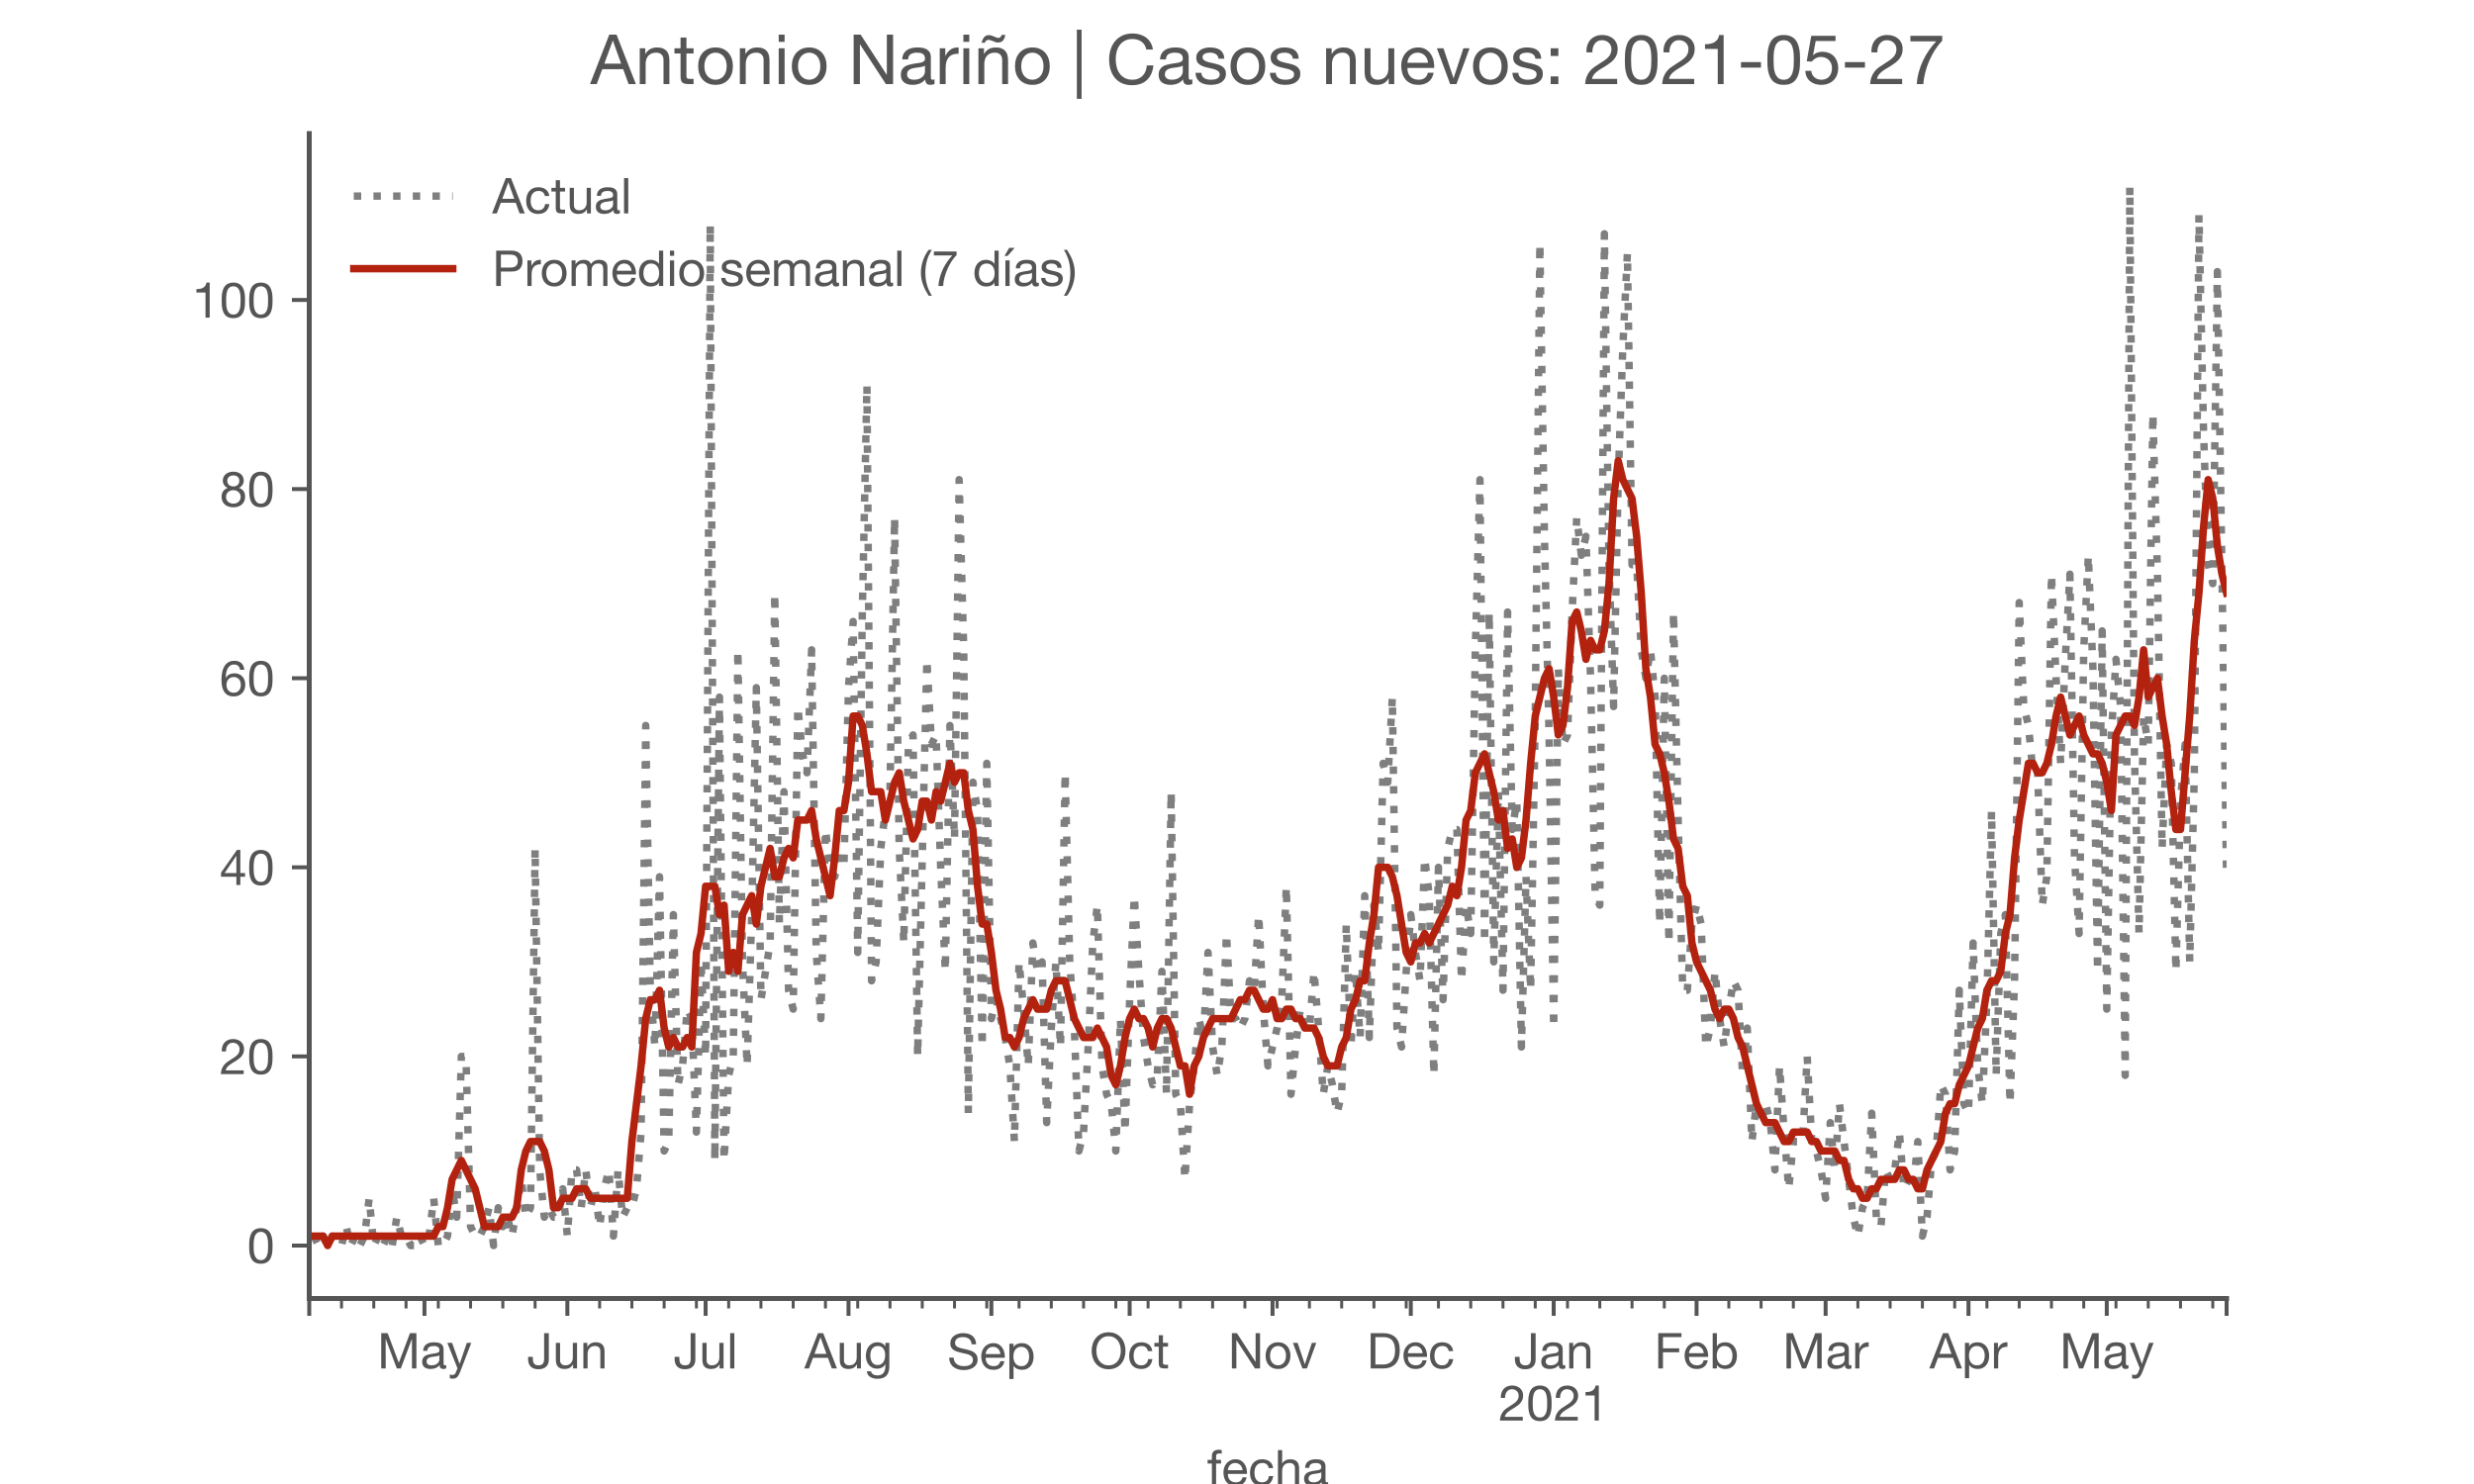 <?xml version="1.0" encoding="utf-8" standalone="no"?>
<!DOCTYPE svg PUBLIC "-//W3C//DTD SVG 1.1//EN"
  "http://www.w3.org/Graphics/SVG/1.1/DTD/svg11.dtd">
<!-- Created with matplotlib (https://matplotlib.org/) -->
<svg height="300pt" version="1.1" viewBox="0 0 500 300" width="500pt" xmlns="http://www.w3.org/2000/svg" xmlns:xlink="http://www.w3.org/1999/xlink">
 <defs>
  <style type="text/css">*{stroke-linecap:butt;stroke-linejoin:round;}</style>
 </defs>
 <g id="figure_1">
  <g id="patch_1">
   <path d="M 0 300 
L 500 300 
L 500 0 
L 0 0 
z
" style="fill:#ffffff;"/>
  </g>
  <g id="axes_1">
   <g id="patch_2">
    <path d="M 62.5 262.5 
L 450 262.5 
L 450 27 
L 62.5 27 
z
" style="fill:#ffffff;"/>
   </g>
   <g id="matplotlib.axis_1">
    <g id="xtick_1">
     <g id="line2d_1">
      <defs>
       <path d="M 0 0 
L 0 3.5 
" id="m1bb1ad631d" style="stroke:#555555;stroke-width:0.8;"/>
      </defs>
      <g>
       <use style="fill:#555555;stroke:#555555;stroke-width:0.8;" x="62.5" xlink:href="#m1bb1ad631d" y="262.5"/>
      </g>
     </g>
    </g>
    <g id="xtick_2">
     <g id="line2d_2">
      <g>
       <use style="fill:#555555;stroke:#555555;stroke-width:0.8;" x="85.787" xlink:href="#m1bb1ad631d" y="262.5"/>
      </g>
     </g>
     <g id="text_1">
      <!-- May -->
      <g style="fill:#555555;" transform="translate(76.247 276.641)scale(0.1 -0.1)">
       <defs>
        <path d="M 8 71.406 
L 8 0 
L 17 0 
L 17 59.406 
L 17.203 59.406 
L 39.5 0 
L 47.594 0 
L 69.906 59.406 
L 70.094 59.406 
L 70.094 0 
L 79.094 0 
L 79.094 71.406 
L 66.094 71.406 
L 43.5 11.406 
L 21 71.406 
z
" id="HelveticaNeue-77"/>
        <path d="M 52.203 0.203 
Q 50 -1.094 46.094 -1.094 
Q 42.797 -1.094 40.844 0.75 
Q 38.906 2.594 38.906 6.797 
Q 35.406 2.594 30.75 0.75 
Q 26.094 -1.094 20.703 -1.094 
Q 17.203 -1.094 14.047 -0.297 
Q 10.906 0.5 8.594 2.203 
Q 6.297 3.906 4.938 6.656 
Q 3.594 9.406 3.594 13.297 
Q 3.594 17.703 5.094 20.5 
Q 6.594 23.297 9.047 25.047 
Q 11.5 26.797 14.641 27.688 
Q 17.797 28.594 21.094 29.203 
Q 24.594 29.906 27.75 30.25 
Q 30.906 30.594 33.297 31.25 
Q 35.703 31.906 37.094 33.156 
Q 38.5 34.406 38.5 36.797 
Q 38.5 39.594 37.453 41.297 
Q 36.406 43 34.75 43.891 
Q 33.094 44.797 31.047 45.094 
Q 29 45.406 27 45.406 
Q 21.594 45.406 18 43.344 
Q 14.406 41.297 14.094 35.594 
L 5.594 35.594 
Q 5.797 40.406 7.594 43.703 
Q 9.406 47 12.406 49.047 
Q 15.406 51.094 19.25 52 
Q 23.094 52.906 27.5 52.906 
Q 31 52.906 34.453 52.406 
Q 37.906 51.906 40.703 50.344 
Q 43.5 48.797 45.203 46 
Q 46.906 43.203 46.906 38.703 
L 46.906 12.094 
Q 46.906 9.094 47.25 7.688 
Q 47.594 6.297 49.594 6.297 
Q 50.703 6.297 52.203 6.797 
z
M 38.406 26.703 
Q 36.797 25.5 34.188 24.953 
Q 31.594 24.406 28.75 24.047 
Q 25.906 23.703 23 23.25 
Q 20.094 22.797 17.797 21.797 
Q 15.5 20.797 14.047 18.938 
Q 12.594 17.094 12.594 13.906 
Q 12.594 11.797 13.438 10.344 
Q 14.297 8.906 15.641 8 
Q 17 7.094 18.797 6.688 
Q 20.594 6.297 22.594 6.297 
Q 26.797 6.297 29.797 7.438 
Q 32.797 8.594 34.688 10.344 
Q 36.594 12.094 37.5 14.141 
Q 38.406 16.203 38.406 18 
z
" id="HelveticaNeue-97"/>
        <path d="M 26.703 -6.906 
Q 25.203 -10.703 23.75 -13.297 
Q 22.297 -15.906 20.547 -17.547 
Q 18.797 -19.203 16.641 -19.953 
Q 14.5 -20.703 11.703 -20.703 
Q 10.203 -20.703 8.703 -20.5 
Q 7.203 -20.297 5.797 -19.797 
L 5.797 -12 
Q 6.906 -12.5 8.344 -12.844 
Q 9.797 -13.203 10.797 -13.203 
Q 13.406 -13.203 15.156 -11.953 
Q 16.906 -10.703 17.797 -8.406 
L 21.297 0.297 
L 0.797 51.703 
L 10.406 51.703 
L 25.5 9.406 
L 25.703 9.406 
L 40.203 51.703 
L 49.203 51.703 
z
" id="HelveticaNeue-121"/>
       </defs>
       <use xlink:href="#HelveticaNeue-77"/>
       <use x="87.1" xlink:href="#HelveticaNeue-97"/>
       <use x="140.8" xlink:href="#HelveticaNeue-121"/>
      </g>
     </g>
    </g>
    <g id="xtick_3">
     <g id="line2d_3">
      <g>
       <use style="fill:#555555;stroke:#555555;stroke-width:0.8;" x="114.663" xlink:href="#m1bb1ad631d" y="262.5"/>
      </g>
     </g>
     <g id="text_2">
      <!-- Jun -->
      <g style="fill:#555555;" transform="translate(106.509 276.641)scale(0.1 -0.1)">
       <defs>
        <path d="M 44.094 17.797 
L 44.094 71.406 
L 34.594 71.406 
L 34.594 19.203 
Q 34.594 13.297 32.141 9.797 
Q 29.703 6.297 23.203 6.297 
Q 19.703 6.297 17.453 7.344 
Q 15.203 8.406 13.953 10.297 
Q 12.703 12.203 12.203 14.797 
Q 11.703 17.406 11.703 20.5 
L 11.703 23.5 
L 2.203 23.5 
L 2.203 19.094 
Q 2.203 8.906 7.594 3.656 
Q 13 -1.594 23 -1.594 
Q 29 -1.594 33.047 0.047 
Q 37.094 1.703 39.547 4.453 
Q 42 7.203 43.047 10.703 
Q 44.094 14.203 44.094 17.797 
z
" id="HelveticaNeue-74"/>
        <path d="M 49.203 0 
L 49.203 51.703 
L 40.703 51.703 
L 40.703 22.5 
Q 40.703 19 39.75 16.047 
Q 38.797 13.094 36.891 10.891 
Q 35 8.703 32.141 7.5 
Q 29.297 6.297 25.406 6.297 
Q 20.5 6.297 17.703 9.094 
Q 14.906 11.906 14.906 16.703 
L 14.906 51.703 
L 6.406 51.703 
L 6.406 17.703 
Q 6.406 13.5 7.25 10.047 
Q 8.094 6.594 10.188 4.094 
Q 12.297 1.594 15.688 0.25 
Q 19.094 -1.094 24.203 -1.094 
Q 29.906 -1.094 34.094 1.156 
Q 38.297 3.406 41 8.203 
L 41.203 8.203 
L 41.203 0 
z
" id="HelveticaNeue-117"/>
        <path d="M 6.406 51.703 
L 6.406 0 
L 14.906 0 
L 14.906 29.203 
Q 14.906 32.703 15.844 35.641 
Q 16.797 38.594 18.688 40.797 
Q 20.594 43 23.438 44.203 
Q 26.297 45.406 30.203 45.406 
Q 35.094 45.406 37.891 42.594 
Q 40.703 39.797 40.703 35 
L 40.703 0 
L 49.203 0 
L 49.203 34 
Q 49.203 38.203 48.344 41.641 
Q 47.5 45.094 45.391 47.594 
Q 43.297 50.094 39.891 51.5 
Q 36.5 52.906 31.406 52.906 
Q 19.906 52.906 14.594 43.5 
L 14.406 43.5 
L 14.406 51.703 
z
" id="HelveticaNeue-110"/>
       </defs>
       <use xlink:href="#HelveticaNeue-74"/>
       <use x="51.9" xlink:href="#HelveticaNeue-117"/>
       <use x="107.5" xlink:href="#HelveticaNeue-110"/>
      </g>
     </g>
    </g>
    <g id="xtick_4">
     <g id="line2d_4">
      <g>
       <use style="fill:#555555;stroke:#555555;stroke-width:0.8;" x="142.608" xlink:href="#m1bb1ad631d" y="262.5"/>
      </g>
     </g>
     <g id="text_3">
      <!-- Jul -->
      <g style="fill:#555555;" transform="translate(136.123 276.641)scale(0.1 -0.1)">
       <defs>
        <path d="M 6.906 71.406 
L 6.906 0 
L 15.406 0 
L 15.406 71.406 
z
" id="HelveticaNeue-108"/>
       </defs>
       <use xlink:href="#HelveticaNeue-74"/>
       <use x="51.9" xlink:href="#HelveticaNeue-117"/>
       <use x="107.5" xlink:href="#HelveticaNeue-108"/>
      </g>
     </g>
    </g>
    <g id="xtick_5">
     <g id="line2d_5">
      <g>
       <use style="fill:#555555;stroke:#555555;stroke-width:0.8;" x="171.484" xlink:href="#m1bb1ad631d" y="262.5"/>
      </g>
     </g>
     <g id="text_4">
      <!-- Aug -->
      <g style="fill:#555555;" transform="translate(162.595 276.641)scale(0.1 -0.1)">
       <defs>
        <path d="M 20.094 29.5 
L 32.203 62.797 
L 32.406 62.797 
L 44.297 29.5 
z
M 27.203 71.406 
L -0.594 0 
L 9.094 0 
L 17.094 21.5 
L 47.297 21.5 
L 55.094 0 
L 65.594 0 
L 37.703 71.406 
z
" id="HelveticaNeue-65"/>
        <path d="M 51 4.406 
L 51 51.703 
L 43 51.703 
L 43 44.297 
L 42.906 44.297 
Q 40.594 48.594 36.5 50.75 
Q 32.406 52.906 27.5 52.906 
Q 20.797 52.906 16.188 50.344 
Q 11.594 47.797 8.797 43.844 
Q 6 39.906 4.797 35.047 
Q 3.594 30.203 3.594 25.594 
Q 3.594 20.297 5.047 15.547 
Q 6.5 10.797 9.391 7.25 
Q 12.297 3.703 16.594 1.594 
Q 20.906 -0.5 26.703 -0.5 
Q 31.703 -0.5 36.141 1.75 
Q 40.594 4 42.797 8.797 
L 43 8.797 
L 43 5.406 
Q 43 1.094 42.141 -2.5 
Q 41.297 -6.094 39.391 -8.641 
Q 37.5 -11.203 34.594 -12.641 
Q 31.703 -14.094 27.5 -14.094 
Q 25.406 -14.094 23.094 -13.641 
Q 20.797 -13.203 18.844 -12.203 
Q 16.906 -11.203 15.547 -9.594 
Q 14.203 -8 14.094 -5.703 
L 5.594 -5.703 
Q 5.797 -9.906 7.797 -12.797 
Q 9.797 -15.703 12.844 -17.5 
Q 15.906 -19.297 19.656 -20.094 
Q 23.406 -20.906 27 -20.906 
Q 39.406 -20.906 45.203 -14.594 
Q 51 -8.297 51 4.406 
z
M 27.203 6.906 
Q 23 6.906 20.203 8.656 
Q 17.406 10.406 15.703 13.25 
Q 14 16.094 13.297 19.594 
Q 12.594 23.094 12.594 26.594 
Q 12.594 30.297 13.438 33.688 
Q 14.297 37.094 16.141 39.688 
Q 18 42.297 20.891 43.844 
Q 23.797 45.406 27.906 45.406 
Q 31.906 45.406 34.703 43.797 
Q 37.5 42.203 39.25 39.547 
Q 41 36.906 41.797 33.594 
Q 42.594 30.297 42.594 26.906 
Q 42.594 23.297 41.75 19.688 
Q 40.906 16.094 39.094 13.25 
Q 37.297 10.406 34.344 8.656 
Q 31.406 6.906 27.203 6.906 
z
" id="HelveticaNeue-103"/>
       </defs>
       <use xlink:href="#HelveticaNeue-65"/>
       <use x="64.8" xlink:href="#HelveticaNeue-117"/>
       <use x="120.4" xlink:href="#HelveticaNeue-103"/>
      </g>
     </g>
    </g>
    <g id="xtick_6">
     <g id="line2d_6">
      <g>
       <use style="fill:#555555;stroke:#555555;stroke-width:0.8;" x="200.361" xlink:href="#m1bb1ad631d" y="262.5"/>
      </g>
     </g>
     <g id="text_5">
      <!-- Sep -->
      <g style="fill:#555555;" transform="translate(191.471 276.809)scale(0.1 -0.1)">
       <defs>
        <path d="M 49.094 50.5 
L 58.094 50.5 
Q 57.906 56.406 55.844 60.656 
Q 53.797 64.906 50.25 67.703 
Q 46.703 70.5 42 71.797 
Q 37.297 73.094 31.797 73.094 
Q 26.906 73.094 22.25 71.844 
Q 17.594 70.594 13.938 68.047 
Q 10.297 65.5 8.094 61.547 
Q 5.906 57.594 5.906 52.203 
Q 5.906 47.297 7.844 44.047 
Q 9.797 40.797 13.047 38.75 
Q 16.297 36.703 20.391 35.453 
Q 24.5 34.203 28.75 33.25 
Q 33 32.297 37.094 31.391 
Q 41.203 30.5 44.453 29.047 
Q 47.703 27.594 49.641 25.297 
Q 51.594 23 51.594 19.297 
Q 51.594 15.406 50 12.906 
Q 48.406 10.406 45.797 8.953 
Q 43.203 7.5 39.953 6.891 
Q 36.703 6.297 33.5 6.297 
Q 29.5 6.297 25.703 7.297 
Q 21.906 8.297 19.047 10.391 
Q 16.203 12.5 14.453 15.75 
Q 12.703 19 12.703 23.5 
L 3.703 23.5 
Q 3.703 17 6.047 12.25 
Q 8.406 7.5 12.453 4.453 
Q 16.5 1.406 21.844 -0.094 
Q 27.203 -1.594 33.203 -1.594 
Q 38.094 -1.594 43.047 -0.438 
Q 48 0.703 52 3.25 
Q 56 5.797 58.547 9.844 
Q 61.094 13.906 61.094 19.594 
Q 61.094 24.906 59.141 28.406 
Q 57.203 31.906 53.953 34.203 
Q 50.703 36.5 46.594 37.844 
Q 42.5 39.203 38.25 40.203 
Q 34 41.203 29.891 42.047 
Q 25.797 42.906 22.547 44.203 
Q 19.297 45.5 17.344 47.547 
Q 15.406 49.594 15.406 52.906 
Q 15.406 56.406 16.75 58.75 
Q 18.094 61.094 20.344 62.5 
Q 22.594 63.906 25.5 64.5 
Q 28.406 65.094 31.406 65.094 
Q 38.797 65.094 43.547 61.641 
Q 48.297 58.203 49.094 50.5 
z
" id="HelveticaNeue-83"/>
        <path d="M 42.297 30.797 
L 12.594 30.797 
Q 12.797 33.797 13.891 36.438 
Q 15 39.094 16.891 41.094 
Q 18.797 43.094 21.438 44.25 
Q 24.094 45.406 27.406 45.406 
Q 30.594 45.406 33.25 44.25 
Q 35.906 43.094 37.844 41.141 
Q 39.797 39.203 40.938 36.5 
Q 42.094 33.797 42.297 30.797 
z
M 50.5 16.406 
L 42.094 16.406 
Q 41 11.297 37.547 8.797 
Q 34.094 6.297 28.703 6.297 
Q 24.5 6.297 21.391 7.688 
Q 18.297 9.094 16.297 11.438 
Q 14.297 13.797 13.391 16.844 
Q 12.5 19.906 12.594 23.297 
L 51.297 23.297 
Q 51.5 28 50.453 33.203 
Q 49.406 38.406 46.656 42.797 
Q 43.906 47.203 39.344 50.047 
Q 34.797 52.906 27.906 52.906 
Q 22.594 52.906 18.141 50.906 
Q 13.703 48.906 10.453 45.297 
Q 7.203 41.703 5.391 36.797 
Q 3.594 31.906 3.594 26 
Q 3.797 20.094 5.344 15.094 
Q 6.906 10.094 10 6.5 
Q 13.094 2.906 17.641 0.906 
Q 22.203 -1.094 28.406 -1.094 
Q 37.203 -1.094 43 3.297 
Q 48.797 7.703 50.5 16.406 
z
" id="HelveticaNeue-101"/>
        <path d="M 6.703 51.703 
L 6.703 -19.703 
L 15.203 -19.703 
L 15.203 6.906 
L 15.406 6.906 
Q 16.797 4.594 18.844 3.047 
Q 20.906 1.5 23.203 0.594 
Q 25.5 -0.297 27.844 -0.688 
Q 30.203 -1.094 32.094 -1.094 
Q 38 -1.094 42.453 1 
Q 46.906 3.094 49.844 6.75 
Q 52.797 10.406 54.25 15.297 
Q 55.703 20.203 55.703 25.703 
Q 55.703 31.203 54.203 36.094 
Q 52.703 41 49.75 44.75 
Q 46.797 48.5 42.344 50.703 
Q 37.906 52.906 31.906 52.906 
Q 26.5 52.906 22 50.953 
Q 17.5 49 15.406 44.703 
L 15.203 44.703 
L 15.203 51.703 
z
M 46.703 26.297 
Q 46.703 22.5 45.891 18.891 
Q 45.094 15.297 43.297 12.5 
Q 41.5 9.703 38.547 8 
Q 35.594 6.297 31.203 6.297 
Q 26.797 6.297 23.688 7.938 
Q 20.594 9.594 18.641 12.297 
Q 16.703 15 15.797 18.547 
Q 14.906 22.094 14.906 25.906 
Q 14.906 29.5 15.75 33 
Q 16.594 36.5 18.5 39.25 
Q 20.406 42 23.406 43.703 
Q 26.406 45.406 30.703 45.406 
Q 34.797 45.406 37.844 43.797 
Q 40.906 42.203 42.844 39.5 
Q 44.797 36.797 45.75 33.344 
Q 46.703 29.906 46.703 26.297 
z
" id="HelveticaNeue-112"/>
       </defs>
       <use xlink:href="#HelveticaNeue-83"/>
       <use x="64.8" xlink:href="#HelveticaNeue-101"/>
       <use x="118.5" xlink:href="#HelveticaNeue-112"/>
      </g>
     </g>
    </g>
    <g id="xtick_7">
     <g id="line2d_7">
      <g>
       <use style="fill:#555555;stroke:#555555;stroke-width:0.8;" x="228.305" xlink:href="#m1bb1ad631d" y="262.5"/>
      </g>
     </g>
     <g id="text_6">
      <!-- Oct -->
      <g style="fill:#555555;" transform="translate(220.245 276.641)scale(0.1 -0.1)">
       <defs>
        <path d="M 13.297 35.703 
Q 13.297 41.094 14.688 46.344 
Q 16.094 51.594 19.094 55.797 
Q 22.094 60 26.797 62.547 
Q 31.5 65.094 38 65.094 
Q 44.5 65.094 49.203 62.547 
Q 53.906 60 56.906 55.797 
Q 59.906 51.594 61.297 46.344 
Q 62.703 41.094 62.703 35.703 
Q 62.703 30.297 61.297 25.047 
Q 59.906 19.797 56.906 15.594 
Q 53.906 11.406 49.203 8.844 
Q 44.5 6.297 38 6.297 
Q 31.5 6.297 26.797 8.844 
Q 22.094 11.406 19.094 15.594 
Q 16.094 19.797 14.688 25.047 
Q 13.297 30.297 13.297 35.703 
z
M 3.797 35.703 
Q 3.797 28.406 5.938 21.656 
Q 8.094 14.906 12.391 9.703 
Q 16.703 4.5 23.094 1.453 
Q 29.5 -1.594 38 -1.594 
Q 46.5 -1.594 52.891 1.453 
Q 59.297 4.5 63.594 9.703 
Q 67.906 14.906 70.047 21.656 
Q 72.203 28.406 72.203 35.703 
Q 72.203 43 70.047 49.75 
Q 67.906 56.5 63.594 61.703 
Q 59.297 66.906 52.891 70 
Q 46.5 73.094 38 73.094 
Q 29.5 73.094 23.094 70 
Q 16.703 66.906 12.391 61.703 
Q 8.094 56.5 5.938 49.75 
Q 3.797 43 3.797 35.703 
z
" id="HelveticaNeue-79"/>
        <path d="M 41.5 35.094 
L 50.297 35.094 
Q 49.797 39.703 47.891 43.047 
Q 46 46.406 43.047 48.594 
Q 40.094 50.797 36.25 51.844 
Q 32.406 52.906 28 52.906 
Q 21.906 52.906 17.297 50.75 
Q 12.703 48.594 9.641 44.844 
Q 6.594 41.094 5.094 36.047 
Q 3.594 31 3.594 25.203 
Q 3.594 19.406 5.141 14.547 
Q 6.703 9.703 9.75 6.203 
Q 12.797 2.703 17.344 0.797 
Q 21.906 -1.094 27.797 -1.094 
Q 37.703 -1.094 43.453 4.094 
Q 49.203 9.297 50.594 18.906 
L 41.906 18.906 
Q 41.094 12.906 37.547 9.594 
Q 34 6.297 27.703 6.297 
Q 23.703 6.297 20.797 7.891 
Q 17.906 9.5 16.094 12.141 
Q 14.297 14.797 13.438 18.188 
Q 12.594 21.594 12.594 25.203 
Q 12.594 29.094 13.391 32.75 
Q 14.203 36.406 16.047 39.203 
Q 17.906 42 21 43.703 
Q 24.094 45.406 28.703 45.406 
Q 34.094 45.406 37.297 42.703 
Q 40.5 40 41.5 35.094 
z
" id="HelveticaNeue-99"/>
        <path d="M 18.203 51.703 
L 18.203 67.203 
L 9.703 67.203 
L 9.703 51.703 
L 0.906 51.703 
L 0.906 44.203 
L 9.703 44.203 
L 9.703 11.297 
Q 9.703 7.703 10.391 5.5 
Q 11.094 3.297 12.547 2.094 
Q 14 0.906 16.344 0.453 
Q 18.703 0 22 0 
L 28.5 0 
L 28.5 7.5 
L 24.594 7.5 
Q 22.594 7.5 21.344 7.641 
Q 20.094 7.797 19.391 8.297 
Q 18.703 8.797 18.453 9.688 
Q 18.203 10.594 18.203 12.094 
L 18.203 44.203 
L 28.5 44.203 
L 28.5 51.703 
z
" id="HelveticaNeue-116"/>
       </defs>
       <use xlink:href="#HelveticaNeue-79"/>
       <use x="76" xlink:href="#HelveticaNeue-99"/>
       <use x="129.7" xlink:href="#HelveticaNeue-116"/>
      </g>
     </g>
    </g>
    <g id="xtick_8">
     <g id="line2d_8">
      <g>
       <use style="fill:#555555;stroke:#555555;stroke-width:0.8;" x="257.181" xlink:href="#m1bb1ad631d" y="262.5"/>
      </g>
     </g>
     <g id="text_7">
      <!-- Nov -->
      <g style="fill:#555555;" transform="translate(248.201 276.641)scale(0.1 -0.1)">
       <defs>
        <path d="M 7.703 71.406 
L 7.703 0 
L 16.703 0 
L 16.703 57.297 
L 16.906 57.297 
L 54.203 0 
L 64.594 0 
L 64.594 71.406 
L 55.594 71.406 
L 55.594 13.5 
L 55.406 13.5 
L 17.797 71.406 
z
" id="HelveticaNeue-78"/>
        <path d="M 12.594 25.797 
Q 12.594 30.5 13.844 34.141 
Q 15.094 37.797 17.297 40.297 
Q 19.5 42.797 22.453 44.094 
Q 25.406 45.406 28.703 45.406 
Q 32 45.406 34.953 44.094 
Q 37.906 42.797 40.094 40.297 
Q 42.297 37.797 43.547 34.141 
Q 44.797 30.5 44.797 25.797 
Q 44.797 21.094 43.547 17.438 
Q 42.297 13.797 40.094 11.344 
Q 37.906 8.906 34.953 7.594 
Q 32 6.297 28.703 6.297 
Q 25.406 6.297 22.453 7.594 
Q 19.5 8.906 17.297 11.344 
Q 15.094 13.797 13.844 17.438 
Q 12.594 21.094 12.594 25.797 
z
M 3.594 25.797 
Q 3.594 20.094 5.188 15.188 
Q 6.797 10.297 10 6.641 
Q 13.203 3 17.891 0.953 
Q 22.594 -1.094 28.703 -1.094 
Q 34.906 -1.094 39.547 0.953 
Q 44.203 3 47.391 6.641 
Q 50.594 10.297 52.188 15.188 
Q 53.797 20.094 53.797 25.797 
Q 53.797 31.5 52.188 36.453 
Q 50.594 41.406 47.391 45.047 
Q 44.203 48.703 39.547 50.797 
Q 34.906 52.906 28.703 52.906 
Q 22.594 52.906 17.891 50.797 
Q 13.203 48.703 10 45.047 
Q 6.797 41.406 5.188 36.453 
Q 3.594 31.5 3.594 25.797 
z
" id="HelveticaNeue-111"/>
        <path d="M 29.703 0 
L 48.594 51.703 
L 39.703 51.703 
L 25.594 8.594 
L 25.406 8.594 
L 10.906 51.703 
L 1.406 51.703 
L 20.594 0 
z
" id="HelveticaNeue-118"/>
       </defs>
       <use xlink:href="#HelveticaNeue-78"/>
       <use x="72.2" xlink:href="#HelveticaNeue-111"/>
       <use x="129.6" xlink:href="#HelveticaNeue-118"/>
      </g>
     </g>
    </g>
    <g id="xtick_9">
     <g id="line2d_9">
      <g>
       <use style="fill:#555555;stroke:#555555;stroke-width:0.8;" x="285.126" xlink:href="#m1bb1ad631d" y="262.5"/>
      </g>
     </g>
     <g id="text_8">
      <!-- Dec -->
      <g style="fill:#555555;" transform="translate(276.236 276.641)scale(0.1 -0.1)">
       <defs>
        <path d="M 17.297 8 
L 17.297 63.406 
L 33.297 63.406 
Q 39.906 63.406 44.406 61.547 
Q 48.906 59.703 51.75 56.141 
Q 54.594 52.594 55.844 47.547 
Q 57.094 42.5 57.094 36.094 
Q 57.094 29.5 55.75 24.844 
Q 54.406 20.203 52.297 17.094 
Q 50.203 14 47.547 12.203 
Q 44.906 10.406 42.203 9.453 
Q 39.5 8.5 37.094 8.25 
Q 34.703 8 33.094 8 
z
M 7.797 71.406 
L 7.797 0 
L 32.297 0 
Q 41.203 0 47.703 2.5 
Q 54.203 5 58.391 9.75 
Q 62.594 14.5 64.594 21.453 
Q 66.594 28.406 66.594 37.406 
Q 66.594 54.594 57.688 63 
Q 48.797 71.406 32.297 71.406 
z
" id="HelveticaNeue-68"/>
       </defs>
       <use xlink:href="#HelveticaNeue-68"/>
       <use x="70.4" xlink:href="#HelveticaNeue-101"/>
       <use x="124.1" xlink:href="#HelveticaNeue-99"/>
      </g>
     </g>
    </g>
    <g id="xtick_10">
     <g id="line2d_10">
      <g>
       <use style="fill:#555555;stroke:#555555;stroke-width:0.8;" x="314.002" xlink:href="#m1bb1ad631d" y="262.5"/>
      </g>
     </g>
     <g id="text_9">
      <!-- Jan -->
      <g style="fill:#555555;" transform="translate(305.942 276.641)scale(0.1 -0.1)">
       <use xlink:href="#HelveticaNeue-74"/>
       <use x="51.9" xlink:href="#HelveticaNeue-97"/>
       <use x="105.6" xlink:href="#HelveticaNeue-110"/>
      </g>
      <!-- 2021 -->
      <g style="fill:#555555;" transform="translate(302.884 287.18)scale(0.1 -0.1)">
       <defs>
        <path d="M 4.406 45.797 
L 12.906 45.797 
Q 12.797 49 13.547 52.141 
Q 14.297 55.297 16 57.797 
Q 17.703 60.297 20.344 61.844 
Q 23 63.406 26.703 63.406 
Q 29.5 63.406 32 62.5 
Q 34.5 61.594 36.344 59.891 
Q 38.203 58.203 39.297 55.844 
Q 40.406 53.5 40.406 50.594 
Q 40.406 46.906 39.25 44.094 
Q 38.094 41.297 35.844 38.891 
Q 33.594 36.5 30.188 34.141 
Q 26.797 31.797 22.297 29 
Q 18.594 26.797 15.188 24.297 
Q 11.797 21.797 9.094 18.5 
Q 6.406 15.203 4.656 10.75 
Q 2.906 6.297 2.406 0 
L 48.703 0 
L 48.703 7.5 
L 12.297 7.5 
Q 12.906 10.797 14.844 13.344 
Q 16.797 15.906 19.547 18.094 
Q 22.297 20.297 25.594 22.25 
Q 28.906 24.203 32.203 26.203 
Q 35.5 28.297 38.594 30.594 
Q 41.703 32.906 44.094 35.75 
Q 46.5 38.594 47.953 42.188 
Q 49.406 45.797 49.406 50.5 
Q 49.406 55.5 47.656 59.297 
Q 45.906 63.094 42.906 65.641 
Q 39.906 68.203 35.844 69.547 
Q 31.797 70.906 27.203 70.906 
Q 21.594 70.906 17.188 69 
Q 12.797 67.094 9.844 63.75 
Q 6.906 60.406 5.5 55.797 
Q 4.094 51.203 4.406 45.797 
z
" id="HelveticaNeue-50"/>
        <path d="M 13.203 34.906 
Q 13.203 37.5 13.25 40.641 
Q 13.297 43.797 13.75 46.938 
Q 14.203 50.094 15.047 53.094 
Q 15.906 56.094 17.547 58.344 
Q 19.203 60.594 21.703 62 
Q 24.203 63.406 27.797 63.406 
Q 31.406 63.406 33.906 62 
Q 36.406 60.594 38.047 58.344 
Q 39.703 56.094 40.547 53.094 
Q 41.406 50.094 41.844 46.938 
Q 42.297 43.797 42.344 40.641 
Q 42.406 37.5 42.406 34.906 
Q 42.406 30.906 42.156 25.953 
Q 41.906 21 40.547 16.641 
Q 39.203 12.297 36.203 9.297 
Q 33.203 6.297 27.797 6.297 
Q 22.406 6.297 19.406 9.297 
Q 16.406 12.297 15.047 16.641 
Q 13.703 21 13.453 25.953 
Q 13.203 30.906 13.203 34.906 
z
M 4.203 34.797 
Q 4.203 30.906 4.391 26.703 
Q 4.594 22.5 5.391 18.5 
Q 6.203 14.5 7.703 10.953 
Q 9.203 7.406 11.797 4.703 
Q 14.406 2 18.344 0.453 
Q 22.297 -1.094 27.797 -1.094 
Q 33.406 -1.094 37.297 0.453 
Q 41.203 2 43.797 4.703 
Q 46.406 7.406 47.906 10.953 
Q 49.406 14.5 50.203 18.5 
Q 51 22.5 51.203 26.703 
Q 51.406 30.906 51.406 34.797 
Q 51.406 38.703 51.203 42.891 
Q 51 47.094 50.203 51.094 
Q 49.406 55.094 47.906 58.688 
Q 46.406 62.297 43.797 65 
Q 41.203 67.703 37.25 69.297 
Q 33.297 70.906 27.797 70.906 
Q 22.297 70.906 18.344 69.297 
Q 14.406 67.703 11.797 65 
Q 9.203 62.297 7.703 58.688 
Q 6.203 55.094 5.391 51.094 
Q 4.594 47.094 4.391 42.891 
Q 4.203 38.703 4.203 34.797 
z
" id="HelveticaNeue-48"/>
        <path d="M 35.594 0 
L 35.594 70.906 
L 29.094 70.906 
Q 28.406 66.906 26.5 64.297 
Q 24.594 61.703 21.844 60.203 
Q 19.094 58.703 15.688 58.141 
Q 12.297 57.594 8.703 57.594 
L 8.703 50.797 
L 27.094 50.797 
L 27.094 0 
z
" id="HelveticaNeue-49"/>
       </defs>
       <use xlink:href="#HelveticaNeue-50"/>
       <use x="55.6" xlink:href="#HelveticaNeue-48"/>
       <use x="111.2" xlink:href="#HelveticaNeue-50"/>
       <use x="166.8" xlink:href="#HelveticaNeue-49"/>
      </g>
     </g>
    </g>
    <g id="xtick_11">
     <g id="line2d_11">
      <g>
       <use style="fill:#555555;stroke:#555555;stroke-width:0.8;" x="342.879" xlink:href="#m1bb1ad631d" y="262.5"/>
      </g>
     </g>
     <g id="text_10">
      <!-- Feb -->
      <g style="fill:#555555;" transform="translate(334.358 276.641)scale(0.1 -0.1)">
       <defs>
        <path d="M 7.797 71.406 
L 7.797 0 
L 17.297 0 
L 17.297 32.703 
L 50.094 32.703 
L 50.094 40.703 
L 17.297 40.703 
L 17.297 63.406 
L 54.703 63.406 
L 54.703 71.406 
z
" id="HelveticaNeue-70"/>
        <path d="M 6.703 71.406 
L 6.703 0 
L 15.203 0 
L 15.203 6.906 
L 15.406 6.906 
Q 16.797 4.594 18.844 3.047 
Q 20.906 1.5 23.203 0.594 
Q 25.5 -0.297 27.844 -0.688 
Q 30.203 -1.094 32.094 -1.094 
Q 38 -1.094 42.453 1 
Q 46.906 3.094 49.844 6.75 
Q 52.797 10.406 54.25 15.297 
Q 55.703 20.203 55.703 25.703 
Q 55.703 31.203 54.203 36.094 
Q 52.703 41 49.75 44.75 
Q 46.797 48.5 42.344 50.703 
Q 37.906 52.906 31.906 52.906 
Q 26.5 52.906 22 50.953 
Q 17.5 49 15.406 44.703 
L 15.203 44.703 
L 15.203 71.406 
z
M 46.703 26.297 
Q 46.703 22.5 45.891 18.891 
Q 45.094 15.297 43.297 12.5 
Q 41.5 9.703 38.547 8 
Q 35.594 6.297 31.203 6.297 
Q 26.797 6.297 23.688 7.938 
Q 20.594 9.594 18.641 12.297 
Q 16.703 15 15.797 18.547 
Q 14.906 22.094 14.906 25.906 
Q 14.906 29.5 15.75 33 
Q 16.594 36.5 18.5 39.25 
Q 20.406 42 23.406 43.703 
Q 26.406 45.406 30.703 45.406 
Q 34.797 45.406 37.844 43.797 
Q 40.906 42.203 42.844 39.5 
Q 44.797 36.797 45.75 33.344 
Q 46.703 29.906 46.703 26.297 
z
" id="HelveticaNeue-98"/>
       </defs>
       <use xlink:href="#HelveticaNeue-70"/>
       <use x="57.4" xlink:href="#HelveticaNeue-101"/>
       <use x="111.1" xlink:href="#HelveticaNeue-98"/>
      </g>
     </g>
    </g>
    <g id="xtick_12">
     <g id="line2d_12">
      <g>
       <use style="fill:#555555;stroke:#555555;stroke-width:0.8;" x="368.96" xlink:href="#m1bb1ad631d" y="262.5"/>
      </g>
     </g>
     <g id="text_11">
      <!-- Mar -->
      <g style="fill:#555555;" transform="translate(360.256 276.641)scale(0.1 -0.1)">
       <defs>
        <path d="M 6.094 51.703 
L 6.094 0 
L 14.594 0 
L 14.594 23 
Q 14.594 28 15.594 31.844 
Q 16.594 35.703 18.797 38.391 
Q 21 41.094 24.594 42.5 
Q 28.203 43.906 33.297 43.906 
L 33.297 52.906 
Q 26.406 53.094 21.906 50.094 
Q 17.406 47.094 14.297 40.797 
L 14.094 40.797 
L 14.094 51.703 
z
" id="HelveticaNeue-114"/>
       </defs>
       <use xlink:href="#HelveticaNeue-77"/>
       <use x="87.1" xlink:href="#HelveticaNeue-97"/>
       <use x="140.8" xlink:href="#HelveticaNeue-114"/>
      </g>
     </g>
    </g>
    <g id="xtick_13">
     <g id="line2d_13">
      <g>
       <use style="fill:#555555;stroke:#555555;stroke-width:0.8;" x="397.837" xlink:href="#m1bb1ad631d" y="262.5"/>
      </g>
     </g>
     <g id="text_12">
      <!-- Apr -->
      <g style="fill:#555555;" transform="translate(389.967 276.641)scale(0.1 -0.1)">
       <use xlink:href="#HelveticaNeue-65"/>
       <use x="64.8" xlink:href="#HelveticaNeue-112"/>
       <use x="124.1" xlink:href="#HelveticaNeue-114"/>
      </g>
     </g>
    </g>
    <g id="xtick_14">
     <g id="line2d_14">
      <g>
       <use style="fill:#555555;stroke:#555555;stroke-width:0.8;" x="425.781" xlink:href="#m1bb1ad631d" y="262.5"/>
      </g>
     </g>
     <g id="text_13">
      <!-- May -->
      <g style="fill:#555555;" transform="translate(416.241 276.641)scale(0.1 -0.1)">
       <use xlink:href="#HelveticaNeue-77"/>
       <use x="87.1" xlink:href="#HelveticaNeue-97"/>
       <use x="140.8" xlink:href="#HelveticaNeue-121"/>
      </g>
     </g>
    </g>
    <g id="xtick_15">
     <g id="line2d_15">
      <g>
       <use style="fill:#555555;stroke:#555555;stroke-width:0.8;" x="450" xlink:href="#m1bb1ad631d" y="262.5"/>
      </g>
     </g>
    </g>
    <g id="xtick_16">
     <g id="line2d_16">
      <defs>
       <path d="M 0 0 
L 0 2 
" id="m84e197a8ea" style="stroke:#555555;stroke-width:0.6;"/>
      </defs>
      <g>
       <use style="fill:#555555;stroke:#555555;stroke-width:0.6;" x="69.02" xlink:href="#m84e197a8ea" y="262.5"/>
      </g>
     </g>
    </g>
    <g id="xtick_17">
     <g id="line2d_17">
      <g>
       <use style="fill:#555555;stroke:#555555;stroke-width:0.6;" x="75.541" xlink:href="#m84e197a8ea" y="262.5"/>
      </g>
     </g>
    </g>
    <g id="xtick_18">
     <g id="line2d_18">
      <g>
       <use style="fill:#555555;stroke:#555555;stroke-width:0.6;" x="82.061" xlink:href="#m84e197a8ea" y="262.5"/>
      </g>
     </g>
    </g>
    <g id="xtick_19">
     <g id="line2d_19">
      <g>
       <use style="fill:#555555;stroke:#555555;stroke-width:0.6;" x="88.582" xlink:href="#m84e197a8ea" y="262.5"/>
      </g>
     </g>
    </g>
    <g id="xtick_20">
     <g id="line2d_20">
      <g>
       <use style="fill:#555555;stroke:#555555;stroke-width:0.6;" x="95.102" xlink:href="#m84e197a8ea" y="262.5"/>
      </g>
     </g>
    </g>
    <g id="xtick_21">
     <g id="line2d_21">
      <g>
       <use style="fill:#555555;stroke:#555555;stroke-width:0.6;" x="101.623" xlink:href="#m84e197a8ea" y="262.5"/>
      </g>
     </g>
    </g>
    <g id="xtick_22">
     <g id="line2d_22">
      <g>
       <use style="fill:#555555;stroke:#555555;stroke-width:0.6;" x="108.143" xlink:href="#m84e197a8ea" y="262.5"/>
      </g>
     </g>
    </g>
    <g id="xtick_23">
     <g id="line2d_23">
      <g>
       <use style="fill:#555555;stroke:#555555;stroke-width:0.6;" x="121.184" xlink:href="#m84e197a8ea" y="262.5"/>
      </g>
     </g>
    </g>
    <g id="xtick_24">
     <g id="line2d_24">
      <g>
       <use style="fill:#555555;stroke:#555555;stroke-width:0.6;" x="127.704" xlink:href="#m84e197a8ea" y="262.5"/>
      </g>
     </g>
    </g>
    <g id="xtick_25">
     <g id="line2d_25">
      <g>
       <use style="fill:#555555;stroke:#555555;stroke-width:0.6;" x="134.225" xlink:href="#m84e197a8ea" y="262.5"/>
      </g>
     </g>
    </g>
    <g id="xtick_26">
     <g id="line2d_26">
      <g>
       <use style="fill:#555555;stroke:#555555;stroke-width:0.6;" x="140.745" xlink:href="#m84e197a8ea" y="262.5"/>
      </g>
     </g>
    </g>
    <g id="xtick_27">
     <g id="line2d_27">
      <g>
       <use style="fill:#555555;stroke:#555555;stroke-width:0.6;" x="147.266" xlink:href="#m84e197a8ea" y="262.5"/>
      </g>
     </g>
    </g>
    <g id="xtick_28">
     <g id="line2d_28">
      <g>
       <use style="fill:#555555;stroke:#555555;stroke-width:0.6;" x="153.786" xlink:href="#m84e197a8ea" y="262.5"/>
      </g>
     </g>
    </g>
    <g id="xtick_29">
     <g id="line2d_29">
      <g>
       <use style="fill:#555555;stroke:#555555;stroke-width:0.6;" x="160.306" xlink:href="#m84e197a8ea" y="262.5"/>
      </g>
     </g>
    </g>
    <g id="xtick_30">
     <g id="line2d_30">
      <g>
       <use style="fill:#555555;stroke:#555555;stroke-width:0.6;" x="166.827" xlink:href="#m84e197a8ea" y="262.5"/>
      </g>
     </g>
    </g>
    <g id="xtick_31">
     <g id="line2d_31">
      <g>
       <use style="fill:#555555;stroke:#555555;stroke-width:0.6;" x="173.347" xlink:href="#m84e197a8ea" y="262.5"/>
      </g>
     </g>
    </g>
    <g id="xtick_32">
     <g id="line2d_32">
      <g>
       <use style="fill:#555555;stroke:#555555;stroke-width:0.6;" x="179.868" xlink:href="#m84e197a8ea" y="262.5"/>
      </g>
     </g>
    </g>
    <g id="xtick_33">
     <g id="line2d_33">
      <g>
       <use style="fill:#555555;stroke:#555555;stroke-width:0.6;" x="186.388" xlink:href="#m84e197a8ea" y="262.5"/>
      </g>
     </g>
    </g>
    <g id="xtick_34">
     <g id="line2d_34">
      <g>
       <use style="fill:#555555;stroke:#555555;stroke-width:0.6;" x="192.909" xlink:href="#m84e197a8ea" y="262.5"/>
      </g>
     </g>
    </g>
    <g id="xtick_35">
     <g id="line2d_35">
      <g>
       <use style="fill:#555555;stroke:#555555;stroke-width:0.6;" x="199.429" xlink:href="#m84e197a8ea" y="262.5"/>
      </g>
     </g>
    </g>
    <g id="xtick_36">
     <g id="line2d_36">
      <g>
       <use style="fill:#555555;stroke:#555555;stroke-width:0.6;" x="205.95" xlink:href="#m84e197a8ea" y="262.5"/>
      </g>
     </g>
    </g>
    <g id="xtick_37">
     <g id="line2d_37">
      <g>
       <use style="fill:#555555;stroke:#555555;stroke-width:0.6;" x="212.47" xlink:href="#m84e197a8ea" y="262.5"/>
      </g>
     </g>
    </g>
    <g id="xtick_38">
     <g id="line2d_38">
      <g>
       <use style="fill:#555555;stroke:#555555;stroke-width:0.6;" x="218.99" xlink:href="#m84e197a8ea" y="262.5"/>
      </g>
     </g>
    </g>
    <g id="xtick_39">
     <g id="line2d_39">
      <g>
       <use style="fill:#555555;stroke:#555555;stroke-width:0.6;" x="225.511" xlink:href="#m84e197a8ea" y="262.5"/>
      </g>
     </g>
    </g>
    <g id="xtick_40">
     <g id="line2d_40">
      <g>
       <use style="fill:#555555;stroke:#555555;stroke-width:0.6;" x="232.031" xlink:href="#m84e197a8ea" y="262.5"/>
      </g>
     </g>
    </g>
    <g id="xtick_41">
     <g id="line2d_41">
      <g>
       <use style="fill:#555555;stroke:#555555;stroke-width:0.6;" x="238.552" xlink:href="#m84e197a8ea" y="262.5"/>
      </g>
     </g>
    </g>
    <g id="xtick_42">
     <g id="line2d_42">
      <g>
       <use style="fill:#555555;stroke:#555555;stroke-width:0.6;" x="245.072" xlink:href="#m84e197a8ea" y="262.5"/>
      </g>
     </g>
    </g>
    <g id="xtick_43">
     <g id="line2d_43">
      <g>
       <use style="fill:#555555;stroke:#555555;stroke-width:0.6;" x="251.593" xlink:href="#m84e197a8ea" y="262.5"/>
      </g>
     </g>
    </g>
    <g id="xtick_44">
     <g id="line2d_44">
      <g>
       <use style="fill:#555555;stroke:#555555;stroke-width:0.6;" x="258.113" xlink:href="#m84e197a8ea" y="262.5"/>
      </g>
     </g>
    </g>
    <g id="xtick_45">
     <g id="line2d_45">
      <g>
       <use style="fill:#555555;stroke:#555555;stroke-width:0.6;" x="264.633" xlink:href="#m84e197a8ea" y="262.5"/>
      </g>
     </g>
    </g>
    <g id="xtick_46">
     <g id="line2d_46">
      <g>
       <use style="fill:#555555;stroke:#555555;stroke-width:0.6;" x="271.154" xlink:href="#m84e197a8ea" y="262.5"/>
      </g>
     </g>
    </g>
    <g id="xtick_47">
     <g id="line2d_47">
      <g>
       <use style="fill:#555555;stroke:#555555;stroke-width:0.6;" x="277.674" xlink:href="#m84e197a8ea" y="262.5"/>
      </g>
     </g>
    </g>
    <g id="xtick_48">
     <g id="line2d_48">
      <g>
       <use style="fill:#555555;stroke:#555555;stroke-width:0.6;" x="284.195" xlink:href="#m84e197a8ea" y="262.5"/>
      </g>
     </g>
    </g>
    <g id="xtick_49">
     <g id="line2d_49">
      <g>
       <use style="fill:#555555;stroke:#555555;stroke-width:0.6;" x="290.715" xlink:href="#m84e197a8ea" y="262.5"/>
      </g>
     </g>
    </g>
    <g id="xtick_50">
     <g id="line2d_50">
      <g>
       <use style="fill:#555555;stroke:#555555;stroke-width:0.6;" x="297.236" xlink:href="#m84e197a8ea" y="262.5"/>
      </g>
     </g>
    </g>
    <g id="xtick_51">
     <g id="line2d_51">
      <g>
       <use style="fill:#555555;stroke:#555555;stroke-width:0.6;" x="303.756" xlink:href="#m84e197a8ea" y="262.5"/>
      </g>
     </g>
    </g>
    <g id="xtick_52">
     <g id="line2d_52">
      <g>
       <use style="fill:#555555;stroke:#555555;stroke-width:0.6;" x="310.276" xlink:href="#m84e197a8ea" y="262.5"/>
      </g>
     </g>
    </g>
    <g id="xtick_53">
     <g id="line2d_53">
      <g>
       <use style="fill:#555555;stroke:#555555;stroke-width:0.6;" x="316.797" xlink:href="#m84e197a8ea" y="262.5"/>
      </g>
     </g>
    </g>
    <g id="xtick_54">
     <g id="line2d_54">
      <g>
       <use style="fill:#555555;stroke:#555555;stroke-width:0.6;" x="323.317" xlink:href="#m84e197a8ea" y="262.5"/>
      </g>
     </g>
    </g>
    <g id="xtick_55">
     <g id="line2d_55">
      <g>
       <use style="fill:#555555;stroke:#555555;stroke-width:0.6;" x="329.838" xlink:href="#m84e197a8ea" y="262.5"/>
      </g>
     </g>
    </g>
    <g id="xtick_56">
     <g id="line2d_56">
      <g>
       <use style="fill:#555555;stroke:#555555;stroke-width:0.6;" x="336.358" xlink:href="#m84e197a8ea" y="262.5"/>
      </g>
     </g>
    </g>
    <g id="xtick_57">
     <g id="line2d_57">
      <g>
       <use style="fill:#555555;stroke:#555555;stroke-width:0.6;" x="349.399" xlink:href="#m84e197a8ea" y="262.5"/>
      </g>
     </g>
    </g>
    <g id="xtick_58">
     <g id="line2d_58">
      <g>
       <use style="fill:#555555;stroke:#555555;stroke-width:0.6;" x="355.919" xlink:href="#m84e197a8ea" y="262.5"/>
      </g>
     </g>
    </g>
    <g id="xtick_59">
     <g id="line2d_59">
      <g>
       <use style="fill:#555555;stroke:#555555;stroke-width:0.6;" x="362.44" xlink:href="#m84e197a8ea" y="262.5"/>
      </g>
     </g>
    </g>
    <g id="xtick_60">
     <g id="line2d_60">
      <g>
       <use style="fill:#555555;stroke:#555555;stroke-width:0.6;" x="375.481" xlink:href="#m84e197a8ea" y="262.5"/>
      </g>
     </g>
    </g>
    <g id="xtick_61">
     <g id="line2d_61">
      <g>
       <use style="fill:#555555;stroke:#555555;stroke-width:0.6;" x="382.001" xlink:href="#m84e197a8ea" y="262.5"/>
      </g>
     </g>
    </g>
    <g id="xtick_62">
     <g id="line2d_62">
      <g>
       <use style="fill:#555555;stroke:#555555;stroke-width:0.6;" x="388.522" xlink:href="#m84e197a8ea" y="262.5"/>
      </g>
     </g>
    </g>
    <g id="xtick_63">
     <g id="line2d_63">
      <g>
       <use style="fill:#555555;stroke:#555555;stroke-width:0.6;" x="395.042" xlink:href="#m84e197a8ea" y="262.5"/>
      </g>
     </g>
    </g>
    <g id="xtick_64">
     <g id="line2d_64">
      <g>
       <use style="fill:#555555;stroke:#555555;stroke-width:0.6;" x="401.562" xlink:href="#m84e197a8ea" y="262.5"/>
      </g>
     </g>
    </g>
    <g id="xtick_65">
     <g id="line2d_65">
      <g>
       <use style="fill:#555555;stroke:#555555;stroke-width:0.6;" x="408.083" xlink:href="#m84e197a8ea" y="262.5"/>
      </g>
     </g>
    </g>
    <g id="xtick_66">
     <g id="line2d_66">
      <g>
       <use style="fill:#555555;stroke:#555555;stroke-width:0.6;" x="414.603" xlink:href="#m84e197a8ea" y="262.5"/>
      </g>
     </g>
    </g>
    <g id="xtick_67">
     <g id="line2d_67">
      <g>
       <use style="fill:#555555;stroke:#555555;stroke-width:0.6;" x="421.124" xlink:href="#m84e197a8ea" y="262.5"/>
      </g>
     </g>
    </g>
    <g id="xtick_68">
     <g id="line2d_68">
      <g>
       <use style="fill:#555555;stroke:#555555;stroke-width:0.6;" x="427.644" xlink:href="#m84e197a8ea" y="262.5"/>
      </g>
     </g>
    </g>
    <g id="xtick_69">
     <g id="line2d_69">
      <g>
       <use style="fill:#555555;stroke:#555555;stroke-width:0.6;" x="434.165" xlink:href="#m84e197a8ea" y="262.5"/>
      </g>
     </g>
    </g>
    <g id="xtick_70">
     <g id="line2d_70">
      <g>
       <use style="fill:#555555;stroke:#555555;stroke-width:0.6;" x="440.685" xlink:href="#m84e197a8ea" y="262.5"/>
      </g>
     </g>
    </g>
    <g id="xtick_71">
     <g id="line2d_71">
      <g>
       <use style="fill:#555555;stroke:#555555;stroke-width:0.6;" x="447.206" xlink:href="#m84e197a8ea" y="262.5"/>
      </g>
     </g>
    </g>
    <g id="text_14">
     <!-- fecha -->
     <g style="fill:#555555;" transform="translate(243.935 300.291)scale(0.1 -0.1)">
      <defs>
       <path d="M 9.906 44.203 
L 9.906 0 
L 18.406 0 
L 18.406 44.203 
L 28.406 44.203 
L 28.406 51.703 
L 18.406 51.703 
L 18.406 58.906 
Q 18.406 62.297 20.094 63.5 
Q 21.797 64.703 24.906 64.703 
Q 26 64.703 27.297 64.547 
Q 28.594 64.406 29.703 64 
L 29.703 71.406 
Q 28.5 71.797 26.953 72 
Q 25.406 72.203 24.203 72.203 
Q 17.203 72.203 13.547 68.953 
Q 9.906 65.703 9.906 59.406 
L 9.906 51.703 
L 1.203 51.703 
L 1.203 44.203 
z
" id="HelveticaNeue-102"/>
       <path d="M 6.406 71.406 
L 6.406 0 
L 14.906 0 
L 14.906 29.203 
Q 14.906 32.703 15.844 35.641 
Q 16.797 38.594 18.688 40.797 
Q 20.594 43 23.438 44.203 
Q 26.297 45.406 30.203 45.406 
Q 35.094 45.406 37.891 42.594 
Q 40.703 39.797 40.703 35 
L 40.703 0 
L 49.203 0 
L 49.203 34 
Q 49.203 38.203 48.344 41.641 
Q 47.5 45.094 45.391 47.594 
Q 43.297 50.094 39.891 51.5 
Q 36.5 52.906 31.406 52.906 
Q 29.094 52.906 26.641 52.406 
Q 24.203 51.906 21.953 50.844 
Q 19.703 49.797 17.891 48.141 
Q 16.094 46.5 15.094 44.094 
L 14.906 44.094 
L 14.906 71.406 
z
" id="HelveticaNeue-104"/>
      </defs>
      <use xlink:href="#HelveticaNeue-102"/>
      <use x="29.6" xlink:href="#HelveticaNeue-101"/>
      <use x="83.3" xlink:href="#HelveticaNeue-99"/>
      <use x="137" xlink:href="#HelveticaNeue-104"/>
      <use x="192.6" xlink:href="#HelveticaNeue-97"/>
     </g>
    </g>
   </g>
   <g id="matplotlib.axis_2">
    <g id="ytick_1">
     <g id="line2d_72">
      <defs>
       <path d="M 0 0 
L -3.5 0 
" id="mb7ac21241d" style="stroke:#555555;stroke-width:0.8;"/>
      </defs>
      <g>
       <use style="fill:#555555;stroke:#555555;stroke-width:0.8;" x="62.5" xlink:href="#mb7ac21241d" y="251.795"/>
      </g>
     </g>
     <g id="text_15">
      <!-- 0 -->
      <g style="fill:#555555;" transform="translate(49.941 255.366)scale(0.1 -0.1)">
       <use xlink:href="#HelveticaNeue-48"/>
      </g>
     </g>
    </g>
    <g id="ytick_2">
     <g id="line2d_73">
      <g>
       <use style="fill:#555555;stroke:#555555;stroke-width:0.8;" x="62.5" xlink:href="#mb7ac21241d" y="213.565"/>
      </g>
     </g>
     <g id="text_16">
      <!-- 20 -->
      <g style="fill:#555555;" transform="translate(44.381 217.135)scale(0.1 -0.1)">
       <use xlink:href="#HelveticaNeue-50"/>
       <use x="55.6" xlink:href="#HelveticaNeue-48"/>
      </g>
     </g>
    </g>
    <g id="ytick_3">
     <g id="line2d_74">
      <g>
       <use style="fill:#555555;stroke:#555555;stroke-width:0.8;" x="62.5" xlink:href="#mb7ac21241d" y="175.334"/>
      </g>
     </g>
     <g id="text_17">
      <!-- 40 -->
      <g style="fill:#555555;" transform="translate(44.381 178.905)scale(0.1 -0.1)">
       <defs>
        <path d="M 33.906 24.094 
L 10.094 24.094 
L 33.703 58.797 
L 33.906 58.797 
z
M 41.906 24.094 
L 41.906 70.906 
L 35.094 70.906 
L 2.797 24.797 
L 2.797 16.594 
L 33.906 16.594 
L 33.906 0 
L 41.906 0 
L 41.906 16.594 
L 51.5 16.594 
L 51.5 24.094 
z
" id="HelveticaNeue-52"/>
       </defs>
       <use xlink:href="#HelveticaNeue-52"/>
       <use x="55.6" xlink:href="#HelveticaNeue-48"/>
      </g>
     </g>
    </g>
    <g id="ytick_4">
     <g id="line2d_75">
      <g>
       <use style="fill:#555555;stroke:#555555;stroke-width:0.8;" x="62.5" xlink:href="#mb7ac21241d" y="137.104"/>
      </g>
     </g>
     <g id="text_18">
      <!-- 60 -->
      <g style="fill:#555555;" transform="translate(44.381 140.674)scale(0.1 -0.1)">
       <defs>
        <path d="M 41.406 52.797 
L 49.906 52.797 
Q 49.094 61.594 43.891 66.25 
Q 38.703 70.906 29.906 70.906 
Q 22.297 70.906 17.297 67.703 
Q 12.297 64.5 9.297 59.203 
Q 6.297 53.906 5.047 47.047 
Q 3.797 40.203 3.797 32.906 
Q 3.797 27.297 4.641 21.297 
Q 5.5 15.297 8.094 10.297 
Q 10.703 5.297 15.5 2.094 
Q 20.297 -1.094 28.203 -1.094 
Q 34.906 -1.094 39.453 1.156 
Q 44 3.406 46.75 6.844 
Q 49.5 10.297 50.703 14.5 
Q 51.906 18.703 51.906 22.594 
Q 51.906 27.5 50.406 31.703 
Q 48.906 35.906 46.156 39 
Q 43.406 42.094 39.344 43.844 
Q 35.297 45.594 30.203 45.594 
Q 24.406 45.594 19.953 43.391 
Q 15.5 41.203 12.5 36.297 
L 12.297 36.5 
Q 12.406 40.594 13.094 45.297 
Q 13.797 50 15.641 54.047 
Q 17.5 58.094 20.797 60.75 
Q 24.094 63.406 29.5 63.406 
Q 34.594 63.406 37.688 60.5 
Q 40.797 57.594 41.406 52.797 
z
M 28.594 38.094 
Q 32.203 38.094 34.891 36.797 
Q 37.594 35.5 39.391 33.344 
Q 41.203 31.203 42.047 28.25 
Q 42.906 25.297 42.906 22 
Q 42.906 18.906 41.953 16.047 
Q 41 13.203 39.203 11 
Q 37.406 8.797 34.75 7.547 
Q 32.094 6.297 28.594 6.297 
Q 25.094 6.297 22.344 7.547 
Q 19.594 8.797 17.75 10.891 
Q 15.906 13 14.906 15.891 
Q 13.906 18.797 13.906 22.094 
Q 13.906 25.406 14.844 28.344 
Q 15.797 31.297 17.688 33.438 
Q 19.594 35.594 22.297 36.844 
Q 25 38.094 28.594 38.094 
z
" id="HelveticaNeue-54"/>
       </defs>
       <use xlink:href="#HelveticaNeue-54"/>
       <use x="55.6" xlink:href="#HelveticaNeue-48"/>
      </g>
     </g>
    </g>
    <g id="ytick_5">
     <g id="line2d_76">
      <g>
       <use style="fill:#555555;stroke:#555555;stroke-width:0.8;" x="62.5" xlink:href="#mb7ac21241d" y="98.873"/>
      </g>
     </g>
     <g id="text_19">
      <!-- 80 -->
      <g style="fill:#555555;" transform="translate(44.381 102.444)scale(0.1 -0.1)">
       <defs>
        <path d="M 15.5 52.5 
Q 15.5 55.203 16.5 57.203 
Q 17.5 59.203 19.141 60.594 
Q 20.797 62 23.094 62.703 
Q 25.406 63.406 27.906 63.406 
Q 33.094 63.406 36.438 60.656 
Q 39.797 57.906 39.797 52.5 
Q 39.797 47.094 36.5 44.094 
Q 33.203 41.094 28.094 41.094 
Q 25.5 41.094 23.203 41.797 
Q 20.906 42.5 19.203 43.891 
Q 17.5 45.297 16.5 47.438 
Q 15.5 49.594 15.5 52.5 
z
M 6.5 52.797 
Q 6.5 48 9.203 43.953 
Q 11.906 39.906 16.406 38.094 
Q 10.406 36 7.203 31.344 
Q 4 26.703 4 20.406 
Q 4 15 5.844 10.953 
Q 7.703 6.906 10.953 4.203 
Q 14.203 1.5 18.594 0.203 
Q 23 -1.094 28.094 -1.094 
Q 33 -1.094 37.297 0.297 
Q 41.594 1.703 44.75 4.453 
Q 47.906 7.203 49.75 11.203 
Q 51.594 15.203 51.594 20.406 
Q 51.594 27 48.5 31.547 
Q 45.406 36.094 39 38.094 
Q 43.5 40.094 46.141 44.047 
Q 48.797 48 48.797 52.797 
Q 48.797 56.203 47.594 59.453 
Q 46.406 62.703 43.844 65.25 
Q 41.297 67.797 37.188 69.344 
Q 33.094 70.906 27.297 70.906 
Q 23.203 70.906 19.453 69.703 
Q 15.703 68.5 12.797 66.203 
Q 9.906 63.906 8.203 60.547 
Q 6.5 57.203 6.5 52.797 
z
M 13 20 
Q 13 23.094 14.141 25.594 
Q 15.297 28.094 17.344 29.891 
Q 19.406 31.703 22.156 32.641 
Q 24.906 33.594 28 33.594 
Q 31 33.594 33.641 32.547 
Q 36.297 31.5 38.297 29.703 
Q 40.297 27.906 41.438 25.453 
Q 42.594 23 42.594 20.094 
Q 42.594 17.094 41.547 14.594 
Q 40.5 12.094 38.547 10.25 
Q 36.594 8.406 33.938 7.344 
Q 31.297 6.297 28.094 6.297 
Q 21.5 6.297 17.25 9.938 
Q 13 13.594 13 20 
z
" id="HelveticaNeue-56"/>
       </defs>
       <use xlink:href="#HelveticaNeue-56"/>
       <use x="55.6" xlink:href="#HelveticaNeue-48"/>
      </g>
     </g>
    </g>
    <g id="ytick_6">
     <g id="line2d_77">
      <g>
       <use style="fill:#555555;stroke:#555555;stroke-width:0.8;" x="62.5" xlink:href="#mb7ac21241d" y="60.643"/>
      </g>
     </g>
     <g id="text_20">
      <!-- 100 -->
      <g style="fill:#555555;" transform="translate(38.822 64.213)scale(0.1 -0.1)">
       <use xlink:href="#HelveticaNeue-49"/>
       <use x="55.6" xlink:href="#HelveticaNeue-48"/>
       <use x="111.2" xlink:href="#HelveticaNeue-48"/>
      </g>
     </g>
    </g>
   </g>
   <g id="line2d_78">
    <path clip-path="url(#p0c3ab060f9)" d="M 63.431 249.884 
L 64.363 251.795 
L 65.294 249.884 
L 66.226 251.795 
L 67.157 249.884 
L 68.089 251.795 
L 69.02 251.795 
L 69.952 247.972 
L 70.883 251.795 
L 71.815 249.884 
L 72.746 251.795 
L 73.678 249.884 
L 74.609 242.238 
L 75.541 251.795 
L 76.472 249.884 
L 77.404 251.795 
L 78.335 249.884 
L 79.267 251.795 
L 80.198 246.061 
L 81.13 249.884 
L 82.061 249.884 
L 82.993 251.795 
L 83.924 251.795 
L 84.856 249.884 
L 85.787 251.795 
L 86.719 249.884 
L 87.65 242.238 
L 88.582 251.795 
L 89.513 251.795 
L 90.445 249.884 
L 91.376 240.326 
L 92.308 246.061 
L 93.239 213.565 
L 94.171 213.565 
L 95.102 247.972 
L 96.034 249.884 
L 96.965 249.884 
L 97.897 247.972 
L 98.828 244.149 
L 99.76 251.795 
L 100.691 244.149 
L 101.623 247.972 
L 102.554 246.061 
L 103.486 249.884 
L 105.349 238.415 
L 106.28 246.061 
L 107.212 244.149 
L 108.143 171.511 
L 109.075 236.503 
L 110.006 246.061 
L 110.938 244.149 
L 111.869 246.061 
L 112.8 246.061 
L 113.732 240.326 
L 114.663 249.884 
L 115.595 236.503 
L 116.526 236.503 
L 117.458 244.149 
L 118.389 236.503 
L 119.321 244.149 
L 120.252 240.326 
L 121.184 247.972 
L 122.115 240.326 
L 123.047 236.503 
L 123.978 249.884 
L 124.91 236.503 
L 125.841 246.061 
L 126.773 244.149 
L 127.704 244.149 
L 128.636 240.326 
L 129.567 228.857 
L 130.499 146.662 
L 131.43 200.184 
L 132.362 211.653 
L 133.293 177.246 
L 134.225 232.68 
L 135.156 230.769 
L 136.088 184.892 
L 137.019 219.3 
L 137.951 215.476 
L 138.882 204.007 
L 139.814 205.919 
L 140.745 228.857 
L 141.677 194.45 
L 142.608 213.565 
L 143.54 45.351 
L 144.471 234.592 
L 145.403 140.927 
L 146.334 234.592 
L 147.266 217.388 
L 148.197 213.565 
L 149.129 131.369 
L 150.06 194.45 
L 150.992 215.476 
L 151.923 184.892 
L 152.855 139.015 
L 153.786 202.096 
L 155.649 190.627 
L 156.581 119.9 
L 157.512 186.804 
L 158.444 160.042 
L 159.375 200.184 
L 160.306 204.007 
L 161.238 142.838 
L 162.169 152.396 
L 163.101 156.219 
L 164.032 131.369 
L 164.964 192.538 
L 165.895 205.919 
L 166.827 167.688 
L 167.758 175.334 
L 168.69 177.246 
L 169.621 173.423 
L 170.553 175.334 
L 171.484 139.015 
L 172.416 125.635 
L 173.347 192.538 
L 174.279 123.723 
L 175.21 77.847 
L 176.142 198.273 
L 177.073 194.45 
L 178.005 171.511 
L 178.936 163.865 
L 179.868 160.042 
L 180.799 104.608 
L 181.731 171.511 
L 182.662 190.627 
L 183.594 150.485 
L 184.525 148.573 
L 185.457 213.565 
L 187.32 133.281 
L 188.251 150.485 
L 189.183 148.573 
L 190.114 175.334 
L 191.046 196.361 
L 191.977 146.662 
L 192.909 169.6 
L 193.84 96.962 
L 194.772 131.369 
L 195.703 225.034 
L 196.635 158.131 
L 197.566 163.865 
L 198.498 211.653 
L 199.429 154.308 
L 200.361 205.919 
L 201.292 202.096 
L 203.155 209.742 
L 204.087 215.476 
L 205.018 230.769 
L 205.95 194.45 
L 206.881 204.007 
L 207.812 215.476 
L 208.744 190.627 
L 209.675 196.361 
L 210.607 194.45 
L 211.538 226.946 
L 212.47 207.83 
L 213.401 194.45 
L 214.333 211.653 
L 215.264 156.219 
L 216.196 194.45 
L 217.127 207.83 
L 218.059 232.68 
L 218.99 228.857 
L 219.922 211.653 
L 220.853 190.627 
L 221.785 182.981 
L 222.716 215.476 
L 223.648 221.211 
L 224.579 223.123 
L 225.511 232.68 
L 226.442 205.919 
L 227.374 228.857 
L 228.305 202.096 
L 229.237 181.069 
L 230.168 196.361 
L 231.1 209.742 
L 232.031 215.476 
L 232.963 219.3 
L 233.894 217.388 
L 234.826 196.361 
L 235.757 221.211 
L 236.689 160.042 
L 237.62 221.211 
L 238.552 223.123 
L 239.483 238.415 
L 240.415 223.123 
L 241.346 215.476 
L 242.278 205.919 
L 243.209 209.742 
L 244.141 192.538 
L 245.072 211.653 
L 246.004 217.388 
L 246.935 211.653 
L 247.867 188.715 
L 248.798 205.919 
L 249.73 205.919 
L 250.661 207.83 
L 251.593 205.919 
L 252.524 198.273 
L 253.456 200.184 
L 254.387 184.892 
L 255.319 204.007 
L 256.25 215.476 
L 258.113 207.83 
L 259.044 202.096 
L 259.976 179.157 
L 260.907 221.211 
L 261.839 211.653 
L 262.77 204.007 
L 263.702 207.83 
L 264.633 207.83 
L 265.565 196.361 
L 266.496 207.83 
L 267.428 221.211 
L 268.359 215.476 
L 269.291 219.3 
L 270.222 225.034 
L 271.154 221.211 
L 272.085 186.804 
L 273.017 211.653 
L 273.948 196.361 
L 274.88 209.742 
L 275.811 181.069 
L 276.743 209.742 
L 277.674 182.981 
L 278.606 192.538 
L 279.537 154.308 
L 280.469 158.131 
L 281.4 140.927 
L 282.332 207.83 
L 283.263 211.653 
L 284.195 196.361 
L 285.126 184.892 
L 286.058 192.538 
L 286.989 198.273 
L 287.921 173.423 
L 288.852 181.069 
L 289.784 217.388 
L 290.715 175.334 
L 291.647 202.096 
L 292.578 171.511 
L 293.51 167.688 
L 294.441 167.688 
L 295.373 198.273 
L 296.304 182.981 
L 297.236 188.715 
L 298.167 131.369 
L 299.099 96.962 
L 300.03 190.627 
L 300.962 123.723 
L 301.893 194.45 
L 302.825 160.042 
L 303.756 200.184 
L 304.688 123.723 
L 305.619 167.688 
L 306.55 161.954 
L 307.482 211.653 
L 308.413 177.246 
L 309.345 200.184 
L 310.276 144.75 
L 311.208 49.174 
L 312.139 108.431 
L 313.071 148.573 
L 314.002 207.83 
L 314.934 135.192 
L 315.865 150.485 
L 316.797 148.573 
L 317.728 123.723 
L 318.66 104.608 
L 319.591 112.254 
L 320.523 108.431 
L 321.454 137.104 
L 322.386 181.069 
L 323.317 182.981 
L 324.249 47.262 
L 325.18 114.166 
L 326.112 142.838 
L 327.043 96.962 
L 327.975 70.2 
L 328.906 51.085 
L 329.838 114.166 
L 330.769 114.166 
L 331.701 131.369 
L 332.632 137.104 
L 333.564 131.369 
L 334.495 140.927 
L 335.427 186.804 
L 336.358 137.104 
L 337.29 190.627 
L 338.221 123.723 
L 339.153 165.777 
L 340.084 200.184 
L 341.016 200.184 
L 341.947 186.804 
L 342.879 182.981 
L 343.81 186.804 
L 344.742 211.653 
L 345.673 207.83 
L 346.605 196.361 
L 347.536 205.919 
L 348.468 211.653 
L 349.399 204.007 
L 350.331 198.273 
L 351.262 200.184 
L 352.194 217.388 
L 353.125 207.83 
L 354.056 230.769 
L 354.988 223.123 
L 355.919 226.946 
L 356.851 223.123 
L 357.782 226.946 
L 358.714 236.503 
L 359.645 215.476 
L 360.577 228.857 
L 361.508 240.326 
L 362.44 230.769 
L 364.303 230.769 
L 365.234 213.565 
L 366.166 230.769 
L 367.097 232.68 
L 368.029 236.503 
L 368.96 242.238 
L 369.892 226.946 
L 370.823 236.503 
L 371.755 223.123 
L 374.549 246.061 
L 375.481 249.884 
L 376.412 244.149 
L 377.344 242.238 
L 378.275 225.034 
L 379.207 246.061 
L 380.138 247.972 
L 381.07 236.503 
L 382.001 238.415 
L 382.933 236.503 
L 383.864 228.857 
L 384.796 240.326 
L 385.727 238.415 
L 386.659 240.326 
L 387.59 230.769 
L 388.522 249.884 
L 389.453 246.061 
L 390.385 234.592 
L 391.316 232.68 
L 392.248 219.3 
L 393.179 221.211 
L 394.111 236.503 
L 395.042 232.68 
L 395.974 200.184 
L 396.905 223.123 
L 397.837 225.034 
L 398.768 190.627 
L 399.7 215.476 
L 400.631 223.123 
L 401.562 202.096 
L 402.494 163.865 
L 403.425 217.388 
L 404.357 188.715 
L 405.288 184.892 
L 406.22 223.123 
L 407.151 198.273 
L 408.083 121.812 
L 409.014 142.838 
L 409.946 146.662 
L 410.877 156.219 
L 411.809 156.219 
L 412.74 182.981 
L 413.672 177.246 
L 414.603 116.077 
L 415.535 137.104 
L 416.466 154.308 
L 417.398 133.281 
L 418.329 116.077 
L 419.261 173.423 
L 420.192 188.715 
L 421.124 131.369 
L 422.055 112.254 
L 422.987 135.192 
L 423.918 196.361 
L 424.85 127.546 
L 425.781 204.007 
L 426.713 148.573 
L 427.644 133.281 
L 428.576 142.838 
L 429.507 217.388 
L 430.439 37.705 
L 431.37 152.396 
L 432.302 188.715 
L 433.233 144.75 
L 434.165 150.485 
L 435.096 83.581 
L 436.028 116.077 
L 436.959 171.511 
L 437.891 150.485 
L 438.822 154.308 
L 439.754 196.361 
L 440.685 161.954 
L 441.617 150.485 
L 442.548 194.45 
L 443.48 156.219 
L 444.411 43.439 
L 445.343 87.404 
L 446.274 114.166 
L 447.206 117.989 
L 448.137 54.908 
L 450 177.246 
L 450 177.246 
" style="fill:none;stroke:#000000;stroke-dasharray:1.5,2.475;stroke-dashoffset:0;stroke-opacity:0.5;stroke-width:1.5;"/>
   </g>
   <g id="line2d_79">
    <path clip-path="url(#p0c3ab060f9)" d="M 62.5 249.884 
L 65.294 249.884 
L 66.226 251.795 
L 67.157 249.884 
L 87.65 249.884 
L 88.582 247.972 
L 89.513 247.972 
L 90.445 244.149 
L 91.376 238.415 
L 93.239 234.592 
L 96.034 240.326 
L 97.897 247.972 
L 100.691 247.972 
L 101.623 246.061 
L 103.486 246.061 
L 104.417 244.149 
L 105.349 236.503 
L 106.28 232.68 
L 107.212 230.769 
L 109.075 230.769 
L 110.006 232.68 
L 110.938 236.503 
L 111.869 244.149 
L 112.8 244.149 
L 113.732 242.238 
L 115.595 242.238 
L 116.526 240.326 
L 118.389 240.326 
L 119.321 242.238 
L 126.773 242.238 
L 127.704 230.769 
L 129.567 215.476 
L 130.499 205.919 
L 131.43 202.096 
L 132.362 202.096 
L 133.293 200.184 
L 134.225 207.83 
L 135.156 211.653 
L 136.088 209.742 
L 137.019 211.653 
L 137.951 211.653 
L 138.882 209.742 
L 139.814 211.653 
L 140.745 192.538 
L 141.677 188.715 
L 142.608 179.157 
L 144.471 179.157 
L 145.403 184.892 
L 146.334 182.981 
L 147.266 196.361 
L 148.197 192.538 
L 149.129 196.361 
L 150.06 184.892 
L 151.923 181.069 
L 152.855 186.804 
L 153.786 179.157 
L 155.649 171.511 
L 156.581 177.246 
L 157.512 177.246 
L 158.444 173.423 
L 159.375 171.511 
L 160.306 173.423 
L 161.238 165.777 
L 163.101 165.777 
L 164.032 163.865 
L 164.964 169.6 
L 167.758 181.069 
L 168.69 173.423 
L 169.621 163.865 
L 170.553 163.865 
L 171.484 158.131 
L 172.416 144.75 
L 173.347 144.75 
L 174.279 146.662 
L 175.21 152.396 
L 176.142 160.042 
L 178.005 160.042 
L 178.936 165.777 
L 180.799 158.131 
L 181.731 156.219 
L 182.662 161.954 
L 184.525 169.6 
L 185.457 167.688 
L 186.388 161.954 
L 187.32 161.954 
L 188.251 165.777 
L 189.183 160.042 
L 190.114 161.954 
L 191.977 154.308 
L 192.909 158.131 
L 193.84 156.219 
L 194.772 156.219 
L 195.703 163.865 
L 196.635 167.688 
L 197.566 179.157 
L 198.498 186.804 
L 199.429 186.804 
L 200.361 192.538 
L 201.292 200.184 
L 202.224 204.007 
L 203.155 209.742 
L 204.087 209.742 
L 205.018 211.653 
L 205.95 209.742 
L 206.881 205.919 
L 208.744 202.096 
L 209.675 204.007 
L 211.538 204.007 
L 212.47 200.184 
L 213.401 198.273 
L 215.264 198.273 
L 217.127 205.919 
L 218.99 209.742 
L 220.853 209.742 
L 221.785 207.83 
L 223.648 211.653 
L 224.579 217.388 
L 225.511 219.3 
L 226.442 215.476 
L 227.374 209.742 
L 228.305 205.919 
L 229.237 204.007 
L 230.168 205.919 
L 231.1 205.919 
L 232.031 207.83 
L 232.963 211.653 
L 233.894 207.83 
L 234.826 205.919 
L 235.757 205.919 
L 236.689 207.83 
L 238.552 215.476 
L 239.483 215.476 
L 240.415 221.211 
L 241.346 215.476 
L 242.278 213.565 
L 243.209 209.742 
L 245.072 205.919 
L 248.798 205.919 
L 250.661 202.096 
L 251.593 202.096 
L 252.524 200.184 
L 253.456 200.184 
L 255.319 204.007 
L 256.25 204.007 
L 257.181 202.096 
L 258.113 205.919 
L 259.044 205.919 
L 259.976 204.007 
L 260.907 204.007 
L 261.839 205.919 
L 262.77 205.919 
L 263.702 207.83 
L 265.565 207.83 
L 266.496 209.742 
L 267.428 213.565 
L 268.359 215.476 
L 270.222 215.476 
L 271.154 211.653 
L 272.085 209.742 
L 273.017 204.007 
L 273.948 202.096 
L 274.88 198.273 
L 275.811 198.273 
L 276.743 190.627 
L 277.674 184.892 
L 278.606 175.334 
L 280.469 175.334 
L 281.4 177.246 
L 282.332 181.069 
L 284.195 192.538 
L 285.126 194.45 
L 286.058 190.627 
L 286.989 190.627 
L 287.921 188.715 
L 288.852 190.627 
L 292.578 182.981 
L 293.51 179.157 
L 294.441 181.069 
L 295.373 175.334 
L 296.304 165.777 
L 297.236 163.865 
L 298.167 156.219 
L 300.03 152.396 
L 301.893 160.042 
L 302.825 165.777 
L 303.756 163.865 
L 304.688 171.511 
L 305.619 169.6 
L 306.55 175.334 
L 307.482 173.423 
L 308.413 165.777 
L 309.345 154.308 
L 310.276 144.75 
L 312.139 137.104 
L 313.071 135.192 
L 314.002 140.927 
L 314.934 148.573 
L 315.865 146.662 
L 316.797 139.015 
L 317.728 125.635 
L 318.66 123.723 
L 319.591 127.546 
L 320.523 133.281 
L 321.454 129.458 
L 322.386 131.369 
L 323.317 131.369 
L 324.249 127.546 
L 325.18 117.989 
L 326.112 100.785 
L 327.043 93.139 
L 327.975 96.962 
L 329.838 100.785 
L 330.769 108.431 
L 331.701 119.9 
L 332.632 135.192 
L 333.564 140.927 
L 334.495 150.485 
L 335.427 152.396 
L 336.358 156.219 
L 337.29 161.954 
L 338.221 169.6 
L 339.153 171.511 
L 340.084 179.157 
L 341.016 181.069 
L 341.947 190.627 
L 342.879 194.45 
L 345.673 200.184 
L 346.605 204.007 
L 347.536 205.919 
L 348.468 204.007 
L 349.399 204.007 
L 350.331 205.919 
L 351.262 209.742 
L 352.194 211.653 
L 354.988 223.123 
L 356.851 226.946 
L 358.714 226.946 
L 360.577 230.769 
L 361.508 230.769 
L 362.44 228.857 
L 365.234 228.857 
L 366.166 230.769 
L 367.097 230.769 
L 368.029 232.68 
L 370.823 232.68 
L 371.755 234.592 
L 372.686 234.592 
L 373.618 238.415 
L 374.549 240.326 
L 375.481 240.326 
L 376.412 242.238 
L 377.344 242.238 
L 378.275 240.326 
L 379.207 240.326 
L 380.138 238.415 
L 382.933 238.415 
L 383.864 236.503 
L 384.796 236.503 
L 385.727 238.415 
L 386.659 238.415 
L 387.59 240.326 
L 388.522 240.326 
L 389.453 236.503 
L 392.248 230.769 
L 393.179 225.034 
L 394.111 223.123 
L 395.042 223.123 
L 395.974 219.3 
L 397.837 215.476 
L 399.7 207.83 
L 400.631 205.919 
L 401.562 200.184 
L 402.494 198.273 
L 403.425 198.273 
L 404.357 196.361 
L 405.288 188.715 
L 406.22 184.892 
L 407.151 173.423 
L 408.083 165.777 
L 409.946 154.308 
L 410.877 154.308 
L 411.809 156.219 
L 412.74 156.219 
L 413.672 154.308 
L 414.603 150.485 
L 415.535 144.75 
L 416.466 140.927 
L 418.329 148.573 
L 420.192 144.75 
L 421.124 148.573 
L 422.987 152.396 
L 423.918 152.396 
L 424.85 154.308 
L 425.781 158.131 
L 426.713 163.865 
L 427.644 148.573 
L 429.507 144.75 
L 430.439 144.75 
L 431.37 146.662 
L 432.302 140.927 
L 433.233 131.369 
L 434.165 140.927 
L 436.028 137.104 
L 436.959 144.75 
L 437.891 150.485 
L 438.822 160.042 
L 439.754 167.688 
L 440.685 167.688 
L 442.548 144.75 
L 443.48 129.458 
L 444.411 119.9 
L 445.343 106.519 
L 446.274 96.962 
L 447.206 100.785 
L 448.137 110.343 
L 449.069 116.077 
L 450 119.9 
L 450 119.9 
" style="fill:none;stroke:#b3220f;stroke-linecap:square;stroke-width:1.5;"/>
   </g>
   <g id="patch_3">
    <path d="M 62.5 262.5 
L 62.5 27 
" style="fill:none;stroke:#555555;stroke-linecap:square;stroke-linejoin:miter;"/>
   </g>
   <g id="patch_4">
    <path d="M 62.5 262.5 
L 450 262.5 
" style="fill:none;stroke:#555555;stroke-linecap:square;stroke-linejoin:miter;"/>
   </g>
   <g id="text_21">
    <!-- Antonio Nariño | Casos nuevos: 2021-05-27 -->
    <g style="fill:#555555;" transform="translate(119.326 17)scale(0.14 -0.14)">
     <defs>
      <path d="M 15.406 61 
L 15.406 71.406 
L 6.906 71.406 
L 6.906 61 
z
M 6.906 51.703 
L 6.906 0 
L 15.406 0 
L 15.406 51.703 
z
" id="HelveticaNeue-105"/>
      <path id="HelveticaNeue-32"/>
      <path d="M 45.203 71.094 
L 40 71.094 
Q 39.5 69.594 38.453 68.141 
Q 37.406 66.703 35.406 66.703 
Q 33.797 66.703 32.141 67.344 
Q 30.5 68 28.797 68.75 
Q 27.094 69.5 25.25 70.094 
Q 23.406 70.703 21.406 70.703 
Q 19 70.703 17.297 69.797 
Q 15.594 68.906 14.391 67.406 
Q 13.203 65.906 12.344 63.906 
Q 11.5 61.906 10.906 59.703 
L 16.094 59.703 
Q 15.906 61.594 17.594 62.75 
Q 19.297 63.906 20.906 63.906 
Q 22.297 63.906 24.047 63.297 
Q 25.797 62.703 27.594 62 
Q 29.406 61.203 31.156 60.594 
Q 32.906 60 34.203 60 
Q 37.094 60 38.938 60.844 
Q 40.797 61.703 42.094 63.094 
Q 44.594 66.594 45.203 71.094 
z
M 6.406 51.703 
L 6.406 0 
L 14.906 0 
L 14.906 29.203 
Q 14.906 32.703 15.844 35.641 
Q 16.797 38.594 18.688 40.797 
Q 20.594 43 23.438 44.203 
Q 26.297 45.406 30.203 45.406 
Q 35.094 45.406 37.891 42.594 
Q 40.703 39.797 40.703 35 
L 40.703 0 
L 49.203 0 
L 49.203 34 
Q 49.203 38.203 48.344 41.641 
Q 47.5 45.094 45.391 47.594 
Q 43.297 50.094 39.891 51.5 
Q 36.5 52.906 31.406 52.906 
Q 19.906 52.906 14.594 43.5 
L 14.406 43.5 
L 14.406 51.703 
z
" id="HelveticaNeue-241"/>
      <path d="M 7.703 78.594 
L 7.703 -21.297 
L 14.5 -21.297 
L 14.5 78.594 
z
" id="HelveticaNeue-124"/>
      <path d="M 58 49.906 
L 67.5 49.906 
Q 66.703 55.594 64.094 59.938 
Q 61.5 64.297 57.594 67.188 
Q 53.703 70.094 48.703 71.594 
Q 43.703 73.094 38.094 73.094 
Q 29.906 73.094 23.547 70.141 
Q 17.203 67.203 12.953 62.094 
Q 8.703 57 6.5 50.141 
Q 4.297 43.297 4.297 35.5 
Q 4.297 27.703 6.344 20.891 
Q 8.406 14.094 12.5 9.094 
Q 16.594 4.094 22.797 1.25 
Q 29 -1.594 37.297 -1.594 
Q 51 -1.594 58.891 5.906 
Q 66.797 13.406 68.203 26.906 
L 58.703 26.906 
Q 58.406 22.5 56.906 18.703 
Q 55.406 14.906 52.75 12.156 
Q 50.094 9.406 46.438 7.844 
Q 42.797 6.297 38.094 6.297 
Q 31.703 6.297 27.094 8.688 
Q 22.5 11.094 19.547 15.141 
Q 16.594 19.203 15.188 24.641 
Q 13.797 30.094 13.797 36.203 
Q 13.797 41.797 15.188 47 
Q 16.594 52.203 19.547 56.25 
Q 22.5 60.297 27.047 62.688 
Q 31.594 65.094 38 65.094 
Q 45.5 65.094 50.953 61.297 
Q 56.406 57.5 58 49.906 
z
" id="HelveticaNeue-67"/>
      <path d="M 11.594 16.297 
L 3.094 16.297 
Q 3.297 11.5 5.094 8.141 
Q 6.906 4.797 9.906 2.75 
Q 12.906 0.703 16.797 -0.188 
Q 20.703 -1.094 25 -1.094 
Q 28.906 -1.094 32.844 -0.344 
Q 36.797 0.406 39.938 2.297 
Q 43.094 4.203 45.047 7.297 
Q 47 10.406 47 15.094 
Q 47 18.797 45.547 21.297 
Q 44.094 23.797 41.75 25.438 
Q 39.406 27.094 36.344 28.094 
Q 33.297 29.094 30.094 29.797 
Q 27.094 30.5 24.094 31.141 
Q 21.094 31.797 18.688 32.75 
Q 16.297 33.703 14.75 35.141 
Q 13.203 36.594 13.203 38.797 
Q 13.203 40.797 14.203 42.047 
Q 15.203 43.297 16.797 44.047 
Q 18.406 44.797 20.344 45.094 
Q 22.297 45.406 24.203 45.406 
Q 26.297 45.406 28.344 44.953 
Q 30.406 44.5 32.094 43.5 
Q 33.797 42.5 34.891 40.844 
Q 36 39.203 36.203 36.703 
L 44.703 36.703 
Q 44.406 41.406 42.703 44.547 
Q 41 47.703 38.141 49.547 
Q 35.297 51.406 31.594 52.156 
Q 27.906 52.906 23.5 52.906 
Q 20.094 52.906 16.641 52.047 
Q 13.203 51.203 10.453 49.453 
Q 7.703 47.703 5.953 44.891 
Q 4.203 42.094 4.203 38.203 
Q 4.203 33.203 6.703 30.391 
Q 9.203 27.594 12.953 26.047 
Q 16.703 24.5 21.094 23.641 
Q 25.5 22.797 29.25 21.75 
Q 33 20.703 35.5 19 
Q 38 17.297 38 14 
Q 38 11.594 36.797 10.047 
Q 35.594 8.5 33.75 7.703 
Q 31.906 6.906 29.703 6.594 
Q 27.5 6.297 25.5 6.297 
Q 22.906 6.297 20.453 6.797 
Q 18 7.297 16.047 8.438 
Q 14.094 9.594 12.891 11.547 
Q 11.703 13.5 11.594 16.297 
z
" id="HelveticaNeue-115"/>
      <path d="M 19.406 40.594 
L 19.406 51.703 
L 8.297 51.703 
L 8.297 40.594 
z
M 8.297 11.094 
L 8.297 0 
L 19.406 0 
L 19.406 11.094 
z
" id="HelveticaNeue-58"/>
      <path d="M 5 31.797 
L 5 23.797 
L 33.906 23.797 
L 33.906 31.797 
z
" id="HelveticaNeue-45"/>
      <path d="M 47 62.203 
L 47 69.703 
L 12 69.703 
L 5.406 32.906 
L 12.703 32.5 
Q 15.203 35.5 18.453 37.344 
Q 21.703 39.203 25.906 39.203 
Q 29.5 39.203 32.453 38 
Q 35.406 36.797 37.5 34.641 
Q 39.594 32.5 40.75 29.547 
Q 41.906 26.594 41.906 23.094 
Q 41.906 18.906 40.703 15.75 
Q 39.5 12.594 37.453 10.5 
Q 35.406 8.406 32.656 7.344 
Q 29.906 6.297 26.906 6.297 
Q 23.703 6.297 21.047 7.25 
Q 18.406 8.203 16.453 9.953 
Q 14.5 11.703 13.344 14.047 
Q 12.203 16.406 12 19.094 
L 3.5 19.094 
Q 3.594 14.297 5.391 10.5 
Q 7.203 6.703 10.297 4.141 
Q 13.406 1.594 17.453 0.25 
Q 21.5 -1.094 26.094 -1.094 
Q 32.297 -1.094 36.938 0.844 
Q 41.594 2.797 44.688 6.094 
Q 47.797 9.406 49.344 13.656 
Q 50.906 17.906 50.906 22.406 
Q 50.906 28.5 49.094 33.047 
Q 47.297 37.594 44.188 40.641 
Q 41.094 43.703 36.891 45.203 
Q 32.703 46.703 28 46.703 
Q 24.406 46.703 20.75 45.453 
Q 17.094 44.203 14.797 41.594 
L 14.594 41.797 
L 18.406 62.203 
z
" id="HelveticaNeue-53"/>
      <path d="M 50.906 62.406 
L 50.906 69.703 
L 5 69.703 
L 5 61.703 
L 42.203 61.703 
Q 36.594 55.797 31.75 48.797 
Q 26.906 41.797 23.203 33.938 
Q 19.5 26.094 17.141 17.547 
Q 14.797 9 14.203 0 
L 23.703 0 
Q 24.203 8.297 26.5 17.094 
Q 28.797 25.906 32.438 34.203 
Q 36.094 42.5 40.797 49.797 
Q 45.5 57.094 50.906 62.406 
z
" id="HelveticaNeue-55"/>
     </defs>
     <use xlink:href="#HelveticaNeue-65"/>
     <use x="64.8" xlink:href="#HelveticaNeue-110"/>
     <use x="120.4" xlink:href="#HelveticaNeue-116"/>
     <use x="151.9" xlink:href="#HelveticaNeue-111"/>
     <use x="209.3" xlink:href="#HelveticaNeue-110"/>
     <use x="264.9" xlink:href="#HelveticaNeue-105"/>
     <use x="287.1" xlink:href="#HelveticaNeue-111"/>
     <use x="344.5" xlink:href="#HelveticaNeue-32"/>
     <use x="372.3" xlink:href="#HelveticaNeue-78"/>
     <use x="444.5" xlink:href="#HelveticaNeue-97"/>
     <use x="498.2" xlink:href="#HelveticaNeue-114"/>
     <use x="531.5" xlink:href="#HelveticaNeue-105"/>
     <use x="553.7" xlink:href="#HelveticaNeue-241"/>
     <use x="609.3" xlink:href="#HelveticaNeue-111"/>
     <use x="666.7" xlink:href="#HelveticaNeue-32"/>
     <use x="694.5" xlink:href="#HelveticaNeue-124"/>
     <use x="716.7" xlink:href="#HelveticaNeue-32"/>
     <use x="744.5" xlink:href="#HelveticaNeue-67"/>
     <use x="816.7" xlink:href="#HelveticaNeue-97"/>
     <use x="870.4" xlink:href="#HelveticaNeue-115"/>
     <use x="920.4" xlink:href="#HelveticaNeue-111"/>
     <use x="977.8" xlink:href="#HelveticaNeue-115"/>
     <use x="1027.8" xlink:href="#HelveticaNeue-32"/>
     <use x="1055.6" xlink:href="#HelveticaNeue-110"/>
     <use x="1111.2" xlink:href="#HelveticaNeue-117"/>
     <use x="1166.8" xlink:href="#HelveticaNeue-101"/>
     <use x="1220.5" xlink:href="#HelveticaNeue-118"/>
     <use x="1270.5" xlink:href="#HelveticaNeue-111"/>
     <use x="1327.9" xlink:href="#HelveticaNeue-115"/>
     <use x="1377.9" xlink:href="#HelveticaNeue-58"/>
     <use x="1405.7" xlink:href="#HelveticaNeue-32"/>
     <use x="1433.5" xlink:href="#HelveticaNeue-50"/>
     <use x="1489.1" xlink:href="#HelveticaNeue-48"/>
     <use x="1544.7" xlink:href="#HelveticaNeue-50"/>
     <use x="1600.3" xlink:href="#HelveticaNeue-49"/>
     <use x="1655.9" xlink:href="#HelveticaNeue-45"/>
     <use x="1694.8" xlink:href="#HelveticaNeue-48"/>
     <use x="1750.4" xlink:href="#HelveticaNeue-53"/>
     <use x="1806" xlink:href="#HelveticaNeue-45"/>
     <use x="1844.9" xlink:href="#HelveticaNeue-50"/>
     <use x="1900.5" xlink:href="#HelveticaNeue-55"/>
    </g>
   </g>
   <g id="legend_1">
    <g id="line2d_80">
     <path d="M 71.5 39.641 
L 91.5 39.641 
" style="fill:none;stroke:#000000;stroke-dasharray:1.5,2.475;stroke-dashoffset:0;stroke-opacity:0.5;stroke-width:1.5;"/>
    </g>
    <g id="line2d_81"/>
    <g id="text_22">
     <!-- Actual -->
     <g style="fill:#555555;" transform="translate(99.5 43.141)scale(0.1 -0.1)">
      <use xlink:href="#HelveticaNeue-65"/>
      <use x="64.8" xlink:href="#HelveticaNeue-99"/>
      <use x="118.5" xlink:href="#HelveticaNeue-116"/>
      <use x="150" xlink:href="#HelveticaNeue-117"/>
      <use x="205.6" xlink:href="#HelveticaNeue-97"/>
      <use x="259.3" xlink:href="#HelveticaNeue-108"/>
     </g>
    </g>
    <g id="line2d_82">
     <path d="M 71.5 54.311 
L 91.5 54.311 
" style="fill:none;stroke:#b3220f;stroke-linecap:square;stroke-width:1.5;"/>
    </g>
    <g id="line2d_83"/>
    <g id="text_23">
     <!-- Promedio semanal (7 días)  -->
     <g style="fill:#555555;" transform="translate(99.5 57.811)scale(0.1 -0.1)">
      <defs>
       <path d="M 17.297 37.203 
L 17.297 63.406 
L 35.906 63.406 
Q 44 63.406 47.75 60.047 
Q 51.5 56.703 51.5 50.297 
Q 51.5 43.906 47.75 40.5 
Q 44 37.094 35.906 37.203 
z
M 7.797 71.406 
L 7.797 0 
L 17.297 0 
L 17.297 29.203 
L 39.094 29.203 
Q 49.906 29.094 55.453 34.688 
Q 61 40.297 61 50.297 
Q 61 60.297 55.453 65.844 
Q 49.906 71.406 39.094 71.406 
z
" id="HelveticaNeue-80"/>
       <path d="M 6.406 51.703 
L 6.406 0 
L 14.906 0 
L 14.906 32.203 
Q 14.906 33.703 15.656 35.953 
Q 16.406 38.203 18.047 40.297 
Q 19.703 42.406 22.344 43.906 
Q 25 45.406 28.703 45.406 
Q 31.594 45.406 33.438 44.547 
Q 35.297 43.703 36.391 42.141 
Q 37.5 40.594 37.953 38.5 
Q 38.406 36.406 38.406 33.906 
L 38.406 0 
L 46.906 0 
L 46.906 32.203 
Q 46.906 38.203 50.5 41.797 
Q 54.094 45.406 60.406 45.406 
Q 63.5 45.406 65.453 44.5 
Q 67.406 43.594 68.5 42.047 
Q 69.594 40.5 70 38.391 
Q 70.406 36.297 70.406 33.906 
L 70.406 0 
L 78.906 0 
L 78.906 37.906 
Q 78.906 41.906 77.656 44.75 
Q 76.406 47.594 74.156 49.391 
Q 71.906 51.203 68.75 52.047 
Q 65.594 52.906 61.703 52.906 
Q 56.594 52.906 52.344 50.594 
Q 48.094 48.297 45.5 44.094 
Q 43.906 48.906 40 50.906 
Q 36.094 52.906 31.297 52.906 
Q 20.406 52.906 14.594 44.094 
L 14.406 44.094 
L 14.406 51.703 
z
" id="HelveticaNeue-109"/>
       <path d="M 12.594 25.406 
Q 12.594 29.203 13.391 32.797 
Q 14.203 36.406 16 39.203 
Q 17.797 42 20.797 43.703 
Q 23.797 45.406 28.094 45.406 
Q 32.5 45.406 35.594 43.75 
Q 38.703 42.094 40.641 39.391 
Q 42.594 36.703 43.5 33.141 
Q 44.406 29.594 44.406 25.797 
Q 44.406 22.203 43.547 18.703 
Q 42.703 15.203 40.797 12.453 
Q 38.906 9.703 35.906 8 
Q 32.906 6.297 28.594 6.297 
Q 24.5 6.297 21.453 7.891 
Q 18.406 9.5 16.453 12.203 
Q 14.5 14.906 13.547 18.344 
Q 12.594 21.797 12.594 25.406 
z
M 52.594 0 
L 52.594 71.406 
L 44.094 71.406 
L 44.094 44.797 
L 43.906 44.797 
Q 42.5 47.094 40.453 48.641 
Q 38.406 50.203 36.094 51.141 
Q 33.797 52.094 31.5 52.5 
Q 29.203 52.906 27.203 52.906 
Q 21.297 52.906 16.844 50.75 
Q 12.406 48.594 9.453 44.938 
Q 6.5 41.297 5.047 36.391 
Q 3.594 31.5 3.594 26 
Q 3.594 20.5 5.094 15.594 
Q 6.594 10.703 9.547 7 
Q 12.5 3.297 16.953 1.094 
Q 21.406 -1.094 27.406 -1.094 
Q 32.797 -1.094 37.297 0.797 
Q 41.797 2.703 43.906 7 
L 44.094 7 
L 44.094 0 
z
" id="HelveticaNeue-100"/>
       <path d="M 20.406 -19.703 
L 26.906 -19.703 
Q 19.797 -8.203 16.75 3.094 
Q 13.703 14.406 13.703 27 
Q 13.703 39.297 16.703 50.5 
Q 19.703 61.703 26.906 73.094 
L 20.406 73.094 
Q 12.594 62.797 8.641 50.797 
Q 4.703 38.797 4.703 27 
Q 4.703 20.406 5.797 14.406 
Q 6.906 8.406 8.953 2.703 
Q 11 -3 13.891 -8.547 
Q 16.797 -14.094 20.406 -19.703 
z
" id="HelveticaNeue-40"/>
       <path d="M 6.906 0 
L 15.406 0 
L 15.406 51.703 
L 6.906 51.703 
z
M 25.5 77 
L 11.406 60.797 
L 5 60.797 
L 14.594 77 
z
" id="HelveticaNeue-237"/>
       <path d="M -0.906 -19.703 
L 5.5 -19.703 
Q 13.297 -9.406 17.25 2.547 
Q 21.203 14.5 21.203 26.297 
Q 21.203 32.906 20.094 38.906 
Q 19 44.906 16.953 50.656 
Q 14.906 56.406 12 61.953 
Q 9.094 67.5 5.5 73.094 
L -0.906 73.094 
Q 6.094 61.594 9.141 50.25 
Q 12.203 38.906 12.203 26.297 
Q 12.203 14.094 9.203 2.844 
Q 6.203 -8.406 -0.906 -19.703 
z
" id="HelveticaNeue-41"/>
      </defs>
      <use xlink:href="#HelveticaNeue-80"/>
      <use x="64.8" xlink:href="#HelveticaNeue-114"/>
      <use x="96.35" xlink:href="#HelveticaNeue-111"/>
      <use x="153.75" xlink:href="#HelveticaNeue-109"/>
      <use x="239.05" xlink:href="#HelveticaNeue-101"/>
      <use x="292.75" xlink:href="#HelveticaNeue-100"/>
      <use x="352.05" xlink:href="#HelveticaNeue-105"/>
      <use x="374.25" xlink:href="#HelveticaNeue-111"/>
      <use x="431.65" xlink:href="#HelveticaNeue-32"/>
      <use x="459.45" xlink:href="#HelveticaNeue-115"/>
      <use x="509.45" xlink:href="#HelveticaNeue-101"/>
      <use x="563.15" xlink:href="#HelveticaNeue-109"/>
      <use x="648.45" xlink:href="#HelveticaNeue-97"/>
      <use x="702.15" xlink:href="#HelveticaNeue-110"/>
      <use x="757.75" xlink:href="#HelveticaNeue-97"/>
      <use x="811.45" xlink:href="#HelveticaNeue-108"/>
      <use x="833.65" xlink:href="#HelveticaNeue-32"/>
      <use x="861.45" xlink:href="#HelveticaNeue-40"/>
      <use x="887.35" xlink:href="#HelveticaNeue-55"/>
      <use x="942.95" xlink:href="#HelveticaNeue-32"/>
      <use x="970.75" xlink:href="#HelveticaNeue-100"/>
      <use x="1030.05" xlink:href="#HelveticaNeue-237"/>
      <use x="1052.25" xlink:href="#HelveticaNeue-97"/>
      <use x="1105.95" xlink:href="#HelveticaNeue-115"/>
      <use x="1155.95" xlink:href="#HelveticaNeue-41"/>
      <use x="1181.85" xlink:href="#HelveticaNeue-32"/>
     </g>
    </g>
   </g>
  </g>
 </g>
 <defs>
  <clipPath id="p0c3ab060f9">
   <rect height="235.5" width="387.5" x="62.5" y="27"/>
  </clipPath>
 </defs>
</svg>
